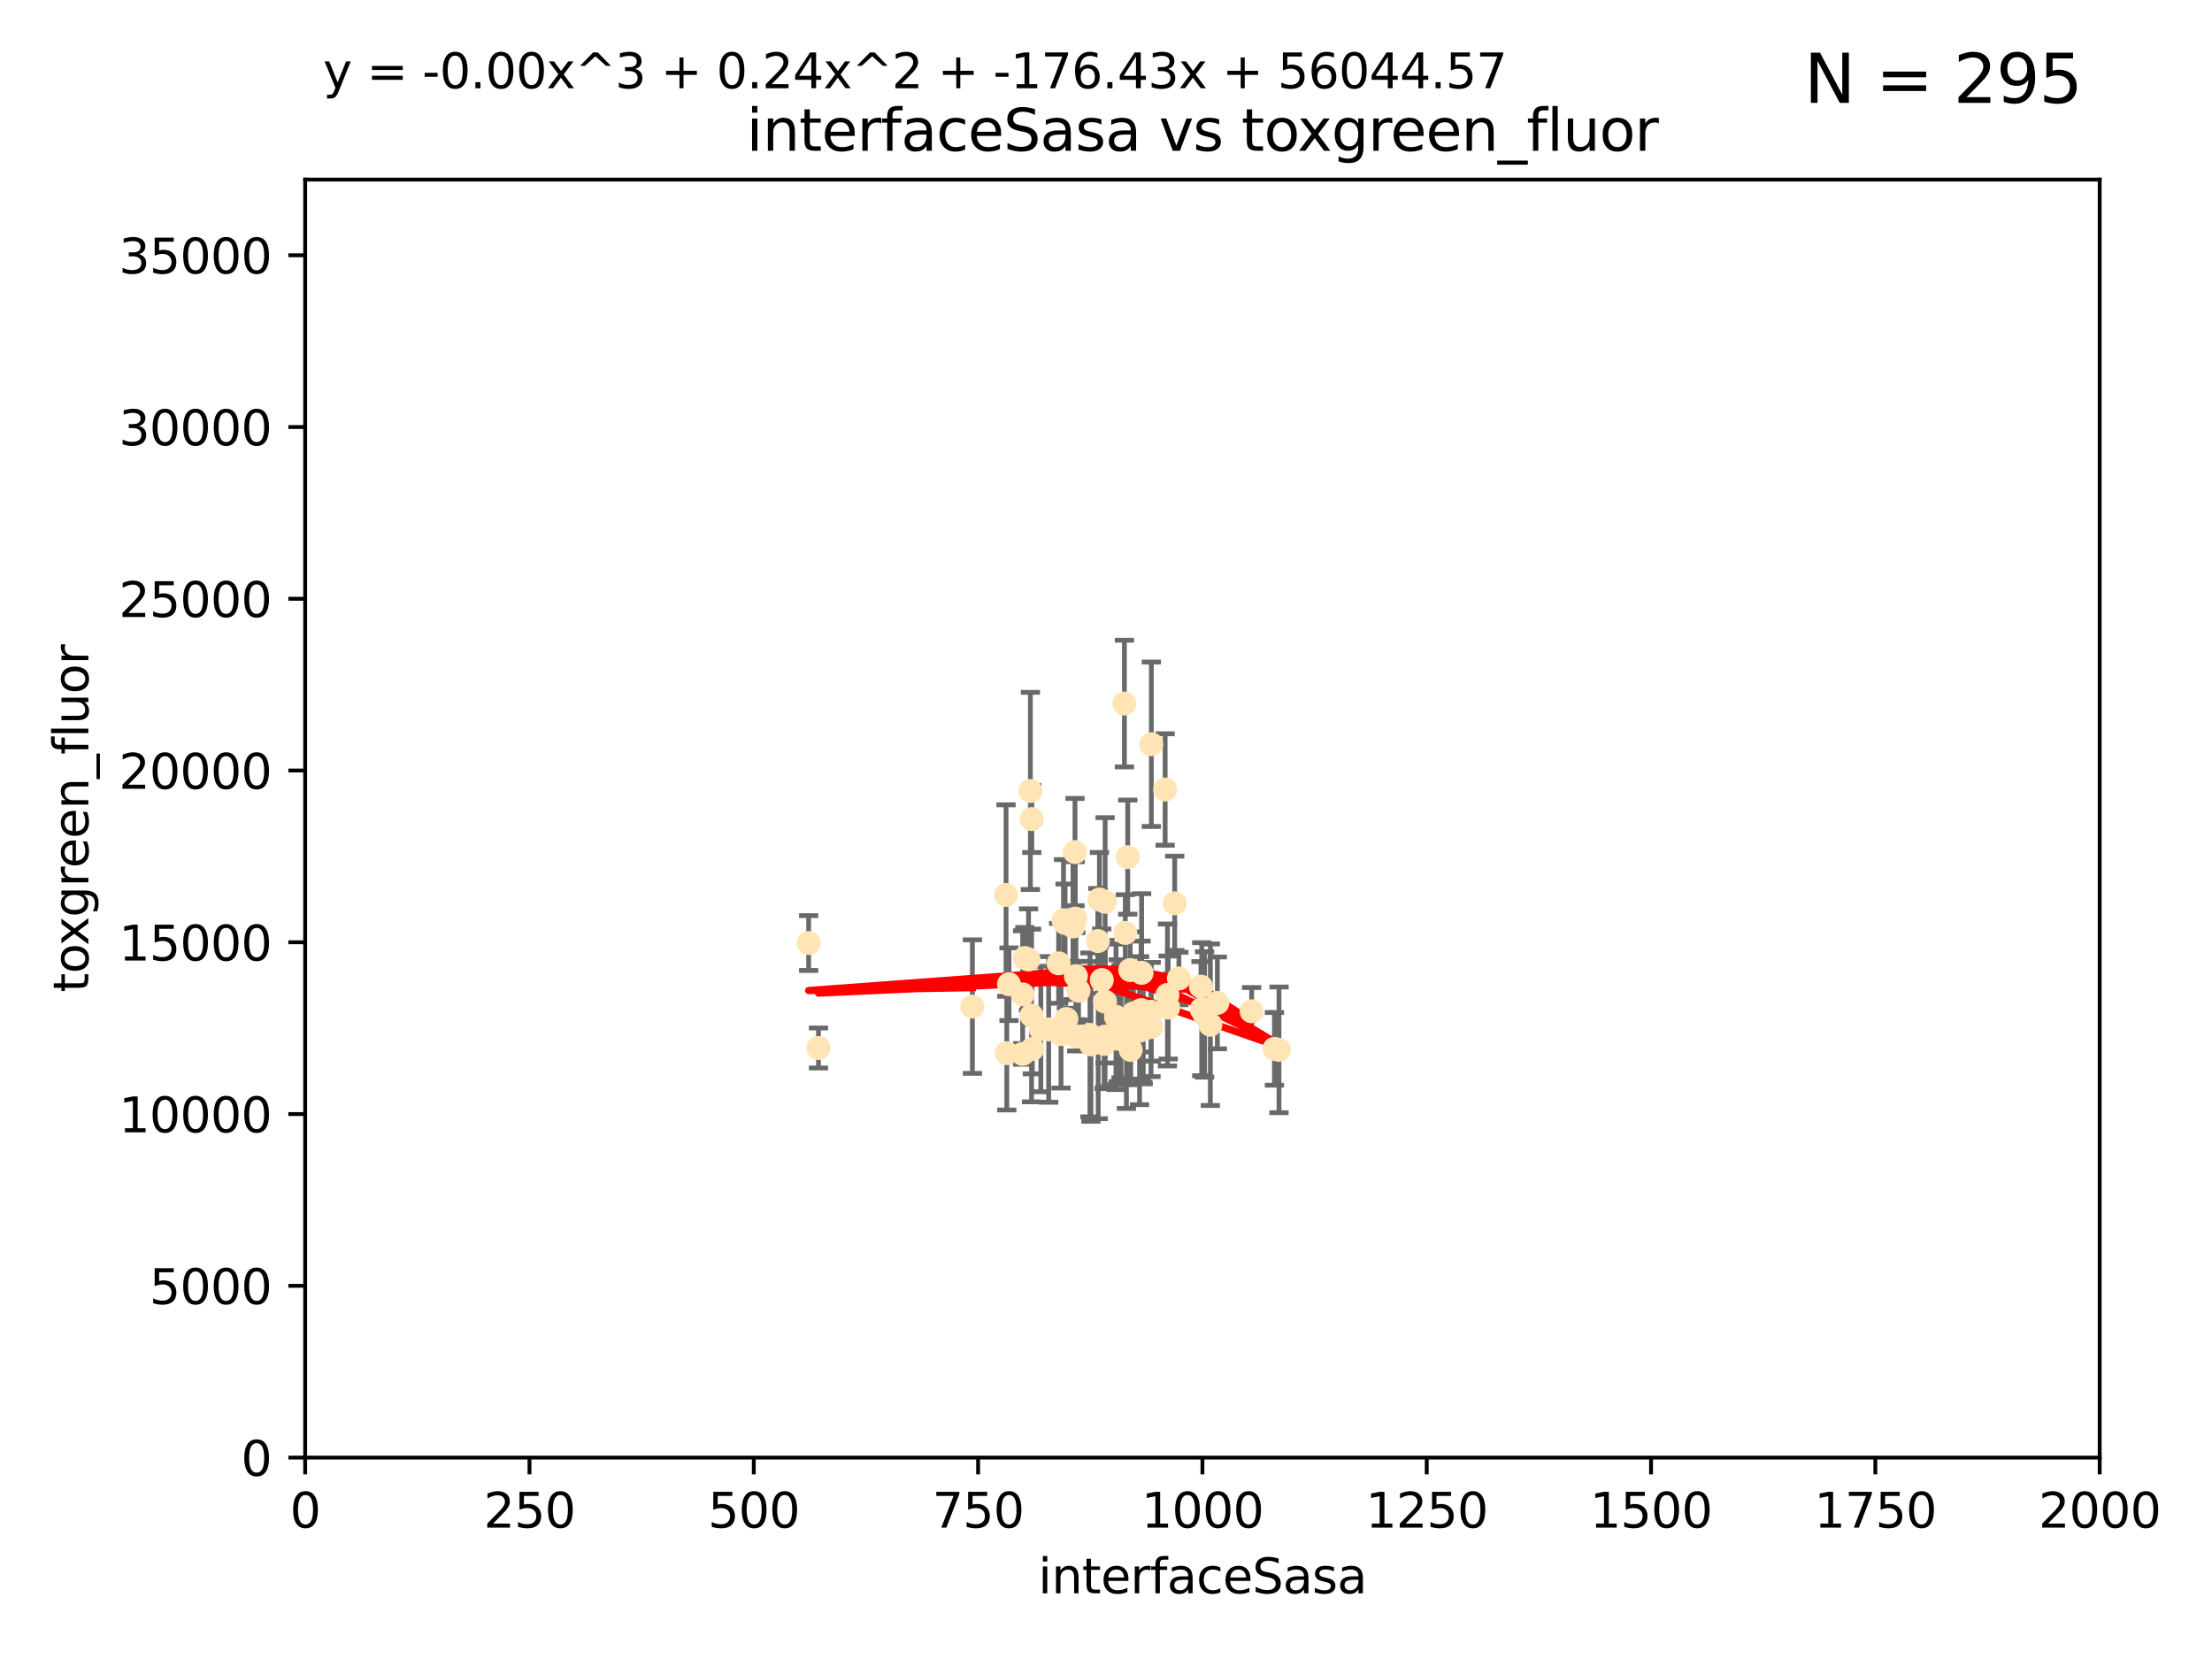 <?xml version="1.0" encoding="utf-8" standalone="no"?>
<!DOCTYPE svg PUBLIC "-//W3C//DTD SVG 1.1//EN"
  "http://www.w3.org/Graphics/SVG/1.1/DTD/svg11.dtd">
<svg xmlns:xlink="http://www.w3.org/1999/xlink" width="460.8pt" height="345.6pt" viewBox="0 0 460.8 345.6" xmlns="http://www.w3.org/2000/svg" version="1.1">
 <defs>
  <style type="text/css">*{stroke-linejoin: round; stroke-linecap: butt}</style>
 </defs>
 <g id="figure_1">
  <g id="patch_1">
   <path d="M 0 345.6 
L 460.8 345.6 
L 460.8 0 
L 0 0 
z
" style="fill: #ffffff"/>
  </g>
  <g id="axes_1">
   <g id="patch_2">
    <path d="M 63.571 303.64 
L 437.4 303.64 
L 437.4 37.411 
L 63.571 37.411 
z
" style="fill: #ffffff"/>
   </g>
   <g id="PathCollection_1">
    <defs>
     <path id="m52692ee459" d="M 0 1.118 
C 0.297 1.118 0.581 1 0.791 0.791 
C 1 0.581 1.118 0.297 1.118 0 
C 1.118 -0.297 1 -0.581 0.791 -0.791 
C 0.581 -1 0.297 -1.118 0 -1.118 
C -0.297 -1.118 -0.581 -1 -0.791 -0.791 
C -1 -0.581 -1.118 -0.297 -1.118 0 
C -1.118 0.297 -1 0.581 -0.791 0.791 
C -0.581 1 -0.297 1.118 0 1.118 
z
" style="stroke: #ffe4b5"/>
    </defs>
    <g clip-path="url(#p54f8ae4f3d)">
     <use xlink:href="#m52692ee459" x="242.719" y="164.469" style="fill: #ffe4b5; stroke: #ffe4b5"/>
     <use xlink:href="#m52692ee459" x="265.484" y="218.495" style="fill: #ffe4b5; stroke: #ffe4b5"/>
     <use xlink:href="#m52692ee459" x="234.418" y="194.345" style="fill: #ffe4b5; stroke: #ffe4b5"/>
     <use xlink:href="#m52692ee459" x="234.929" y="178.555" style="fill: #ffe4b5; stroke: #ffe4b5"/>
     <use xlink:href="#m52692ee459" x="230.202" y="215.941" style="fill: #ffe4b5; stroke: #ffe4b5"/>
     <use xlink:href="#m52692ee459" x="244.712" y="188.175" style="fill: #ffe4b5; stroke: #ffe4b5"/>
     <use xlink:href="#m52692ee459" x="266.441" y="218.702" style="fill: #ffe4b5; stroke: #ffe4b5"/>
     <use xlink:href="#m52692ee459" x="221.544" y="191.695" style="fill: #ffe4b5; stroke: #ffe4b5"/>
     <use xlink:href="#m52692ee459" x="250.342" y="210.238" style="fill: #ffe4b5; stroke: #ffe4b5"/>
     <use xlink:href="#m52692ee459" x="210.194" y="205.03" style="fill: #ffe4b5; stroke: #ffe4b5"/>
     <use xlink:href="#m52692ee459" x="227.06" y="215.588" style="fill: #ffe4b5; stroke: #ffe4b5"/>
     <use xlink:href="#m52692ee459" x="229.035" y="187.381" style="fill: #ffe4b5; stroke: #ffe4b5"/>
     <use xlink:href="#m52692ee459" x="214.94" y="170.618" style="fill: #ffe4b5; stroke: #ffe4b5"/>
     <use xlink:href="#m52692ee459" x="236.108" y="211.111" style="fill: #ffe4b5; stroke: #ffe4b5"/>
     <use xlink:href="#m52692ee459" x="250.185" y="205.548" style="fill: #ffe4b5; stroke: #ffe4b5"/>
     <use xlink:href="#m52692ee459" x="214.263" y="199.882" style="fill: #ffe4b5; stroke: #ffe4b5"/>
     <use xlink:href="#m52692ee459" x="214.893" y="211.549" style="fill: #ffe4b5; stroke: #ffe4b5"/>
     <use xlink:href="#m52692ee459" x="243.207" y="207.272" style="fill: #ffe4b5; stroke: #ffe4b5"/>
     <use xlink:href="#m52692ee459" x="223.529" y="193.001" style="fill: #ffe4b5; stroke: #ffe4b5"/>
     <use xlink:href="#m52692ee459" x="224.297" y="215.945" style="fill: #ffe4b5; stroke: #ffe4b5"/>
     <use xlink:href="#m52692ee459" x="228.699" y="196.034" style="fill: #ffe4b5; stroke: #ffe4b5"/>
     <use xlink:href="#m52692ee459" x="221.873" y="192.271" style="fill: #ffe4b5; stroke: #ffe4b5"/>
     <use xlink:href="#m52692ee459" x="239.843" y="155.042" style="fill: #ffe4b5; stroke: #ffe4b5"/>
     <use xlink:href="#m52692ee459" x="235.439" y="202.079" style="fill: #ffe4b5; stroke: #ffe4b5"/>
     <use xlink:href="#m52692ee459" x="233.529" y="212.81" style="fill: #ffe4b5; stroke: #ffe4b5"/>
     <use xlink:href="#m52692ee459" x="213.484" y="199.568" style="fill: #ffe4b5; stroke: #ffe4b5"/>
     <use xlink:href="#m52692ee459" x="222.138" y="212.281" style="fill: #ffe4b5; stroke: #ffe4b5"/>
     <use xlink:href="#m52692ee459" x="213.034" y="207.149" style="fill: #ffe4b5; stroke: #ffe4b5"/>
     <use xlink:href="#m52692ee459" x="230.194" y="208.663" style="fill: #ffe4b5; stroke: #ffe4b5"/>
     <use xlink:href="#m52692ee459" x="223.991" y="191.361" style="fill: #ffe4b5; stroke: #ffe4b5"/>
     <use xlink:href="#m52692ee459" x="230.005" y="217.472" style="fill: #ffe4b5; stroke: #ffe4b5"/>
     <use xlink:href="#m52692ee459" x="235.544" y="218.71" style="fill: #ffe4b5; stroke: #ffe4b5"/>
     <use xlink:href="#m52692ee459" x="245.587" y="203.836" style="fill: #ffe4b5; stroke: #ffe4b5"/>
     <use xlink:href="#m52692ee459" x="232.688" y="216.371" style="fill: #ffe4b5; stroke: #ffe4b5"/>
     <use xlink:href="#m52692ee459" x="239.777" y="213.954" style="fill: #ffe4b5; stroke: #ffe4b5"/>
     <use xlink:href="#m52692ee459" x="218.46" y="214.438" style="fill: #ffe4b5; stroke: #ffe4b5"/>
     <use xlink:href="#m52692ee459" x="216.82" y="214.367" style="fill: #ffe4b5; stroke: #ffe4b5"/>
     <use xlink:href="#m52692ee459" x="237.822" y="202.659" style="fill: #ffe4b5; stroke: #ffe4b5"/>
     <use xlink:href="#m52692ee459" x="234.237" y="146.565" style="fill: #ffe4b5; stroke: #ffe4b5"/>
     <use xlink:href="#m52692ee459" x="220.534" y="200.681" style="fill: #ffe4b5; stroke: #ffe4b5"/>
     <use xlink:href="#m52692ee459" x="230.215" y="187.862" style="fill: #ffe4b5; stroke: #ffe4b5"/>
     <use xlink:href="#m52692ee459" x="234.656" y="216.977" style="fill: #ffe4b5; stroke: #ffe4b5"/>
     <use xlink:href="#m52692ee459" x="214.649" y="164.766" style="fill: #ffe4b5; stroke: #ffe4b5"/>
     <use xlink:href="#m52692ee459" x="250.934" y="211.331" style="fill: #ffe4b5; stroke: #ffe4b5"/>
     <use xlink:href="#m52692ee459" x="260.738" y="210.674" style="fill: #ffe4b5; stroke: #ffe4b5"/>
     <use xlink:href="#m52692ee459" x="227.263" y="217.558" style="fill: #ffe4b5; stroke: #ffe4b5"/>
     <use xlink:href="#m52692ee459" x="209.736" y="219.394" style="fill: #ffe4b5; stroke: #ffe4b5"/>
     <use xlink:href="#m52692ee459" x="239.828" y="210.774" style="fill: #ffe4b5; stroke: #ffe4b5"/>
     <use xlink:href="#m52692ee459" x="209.576" y="186.434" style="fill: #ffe4b5; stroke: #ffe4b5"/>
     <use xlink:href="#m52692ee459" x="224.129" y="203.351" style="fill: #ffe4b5; stroke: #ffe4b5"/>
     <use xlink:href="#m52692ee459" x="238.14" y="214.285" style="fill: #ffe4b5; stroke: #ffe4b5"/>
     <use xlink:href="#m52692ee459" x="223.944" y="177.503" style="fill: #ffe4b5; stroke: #ffe4b5"/>
     <use xlink:href="#m52692ee459" x="232.962" y="212.634" style="fill: #ffe4b5; stroke: #ffe4b5"/>
     <use xlink:href="#m52692ee459" x="252.14" y="213.466" style="fill: #ffe4b5; stroke: #ffe4b5"/>
     <use xlink:href="#m52692ee459" x="253.598" y="208.92" style="fill: #ffe4b5; stroke: #ffe4b5"/>
     <use xlink:href="#m52692ee459" x="237.704" y="210.418" style="fill: #ffe4b5; stroke: #ffe4b5"/>
     <use xlink:href="#m52692ee459" x="243.357" y="209.889" style="fill: #ffe4b5; stroke: #ffe4b5"/>
     <use xlink:href="#m52692ee459" x="170.501" y="218.314" style="fill: #ffe4b5; stroke: #ffe4b5"/>
     <use xlink:href="#m52692ee459" x="238.091" y="214.469" style="fill: #ffe4b5; stroke: #ffe4b5"/>
     <use xlink:href="#m52692ee459" x="232.48" y="211.823" style="fill: #ffe4b5; stroke: #ffe4b5"/>
     <use xlink:href="#m52692ee459" x="229.519" y="204.155" style="fill: #ffe4b5; stroke: #ffe4b5"/>
     <use xlink:href="#m52692ee459" x="221.03" y="215.426" style="fill: #ffe4b5; stroke: #ffe4b5"/>
     <use xlink:href="#m52692ee459" x="215.058" y="218.526" style="fill: #ffe4b5; stroke: #ffe4b5"/>
     <use xlink:href="#m52692ee459" x="237.392" y="214.706" style="fill: #ffe4b5; stroke: #ffe4b5"/>
     <use xlink:href="#m52692ee459" x="213.026" y="219.552" style="fill: #ffe4b5; stroke: #ffe4b5"/>
     <use xlink:href="#m52692ee459" x="224.678" y="206.388" style="fill: #ffe4b5; stroke: #ffe4b5"/>
     <use xlink:href="#m52692ee459" x="228.772" y="216.687" style="fill: #ffe4b5; stroke: #ffe4b5"/>
     <use xlink:href="#m52692ee459" x="168.458" y="196.449" style="fill: #ffe4b5; stroke: #ffe4b5"/>
     <use xlink:href="#m52692ee459" x="202.566" y="209.689" style="fill: #ffe4b5; stroke: #ffe4b5"/>
    </g>
   </g>
   <g id="matplotlib.axis_1">
    <g id="xtick_1">
     <g id="line2d_1">
      <defs>
       <path id="m825e58b7be" d="M 0 0 
L 0 3.5 
" style="stroke: #000000; stroke-width: 0.8"/>
      </defs>
      <g>
       <use xlink:href="#m825e58b7be" x="63.571" y="303.64" style="stroke: #000000; stroke-width: 0.8"/>
      </g>
     </g>
     <g id="text_1">
      <!-- 0 -->
      <g transform="translate(60.39 318.238)scale(0.1 -0.1)">
       <defs>
        <path id="DejaVuSans-30" d="M 2034 4250 
Q 1547 4250 1301 3770 
Q 1056 3291 1056 2328 
Q 1056 1369 1301 889 
Q 1547 409 2034 409 
Q 2525 409 2770 889 
Q 3016 1369 3016 2328 
Q 3016 3291 2770 3770 
Q 2525 4250 2034 4250 
z
M 2034 4750 
Q 2819 4750 3233 4129 
Q 3647 3509 3647 2328 
Q 3647 1150 3233 529 
Q 2819 -91 2034 -91 
Q 1250 -91 836 529 
Q 422 1150 422 2328 
Q 422 3509 836 4129 
Q 1250 4750 2034 4750 
z
" transform="scale(0.016)"/>
       </defs>
       <use xlink:href="#DejaVuSans-30"/>
      </g>
     </g>
    </g>
    <g id="xtick_2">
     <g id="line2d_2">
      <g>
       <use xlink:href="#m825e58b7be" x="110.3" y="303.64" style="stroke: #000000; stroke-width: 0.8"/>
      </g>
     </g>
     <g id="text_2">
      <!-- 250 -->
      <g transform="translate(100.756 318.238)scale(0.1 -0.1)">
       <defs>
        <path id="DejaVuSans-32" d="M 1228 531 
L 3431 531 
L 3431 0 
L 469 0 
L 469 531 
Q 828 903 1448 1529 
Q 2069 2156 2228 2338 
Q 2531 2678 2651 2914 
Q 2772 3150 2772 3378 
Q 2772 3750 2511 3984 
Q 2250 4219 1831 4219 
Q 1534 4219 1204 4116 
Q 875 4013 500 3803 
L 500 4441 
Q 881 4594 1212 4672 
Q 1544 4750 1819 4750 
Q 2544 4750 2975 4387 
Q 3406 4025 3406 3419 
Q 3406 3131 3298 2873 
Q 3191 2616 2906 2266 
Q 2828 2175 2409 1742 
Q 1991 1309 1228 531 
z
" transform="scale(0.016)"/>
        <path id="DejaVuSans-35" d="M 691 4666 
L 3169 4666 
L 3169 4134 
L 1269 4134 
L 1269 2991 
Q 1406 3038 1543 3061 
Q 1681 3084 1819 3084 
Q 2600 3084 3056 2656 
Q 3513 2228 3513 1497 
Q 3513 744 3044 326 
Q 2575 -91 1722 -91 
Q 1428 -91 1123 -41 
Q 819 9 494 109 
L 494 744 
Q 775 591 1075 516 
Q 1375 441 1709 441 
Q 2250 441 2565 725 
Q 2881 1009 2881 1497 
Q 2881 1984 2565 2268 
Q 2250 2553 1709 2553 
Q 1456 2553 1204 2497 
Q 953 2441 691 2322 
L 691 4666 
z
" transform="scale(0.016)"/>
       </defs>
       <use xlink:href="#DejaVuSans-32"/>
       <use xlink:href="#DejaVuSans-35" x="63.623"/>
       <use xlink:href="#DejaVuSans-30" x="127.246"/>
      </g>
     </g>
    </g>
    <g id="xtick_3">
     <g id="line2d_3">
      <g>
       <use xlink:href="#m825e58b7be" x="157.028" y="303.64" style="stroke: #000000; stroke-width: 0.8"/>
      </g>
     </g>
     <g id="text_3">
      <!-- 500 -->
      <g transform="translate(147.485 318.238)scale(0.1 -0.1)">
       <use xlink:href="#DejaVuSans-35"/>
       <use xlink:href="#DejaVuSans-30" x="63.623"/>
       <use xlink:href="#DejaVuSans-30" x="127.246"/>
      </g>
     </g>
    </g>
    <g id="xtick_4">
     <g id="line2d_4">
      <g>
       <use xlink:href="#m825e58b7be" x="203.757" y="303.64" style="stroke: #000000; stroke-width: 0.8"/>
      </g>
     </g>
     <g id="text_4">
      <!-- 750 -->
      <g transform="translate(194.213 318.238)scale(0.1 -0.1)">
       <defs>
        <path id="DejaVuSans-37" d="M 525 4666 
L 3525 4666 
L 3525 4397 
L 1831 0 
L 1172 0 
L 2766 4134 
L 525 4134 
L 525 4666 
z
" transform="scale(0.016)"/>
       </defs>
       <use xlink:href="#DejaVuSans-37"/>
       <use xlink:href="#DejaVuSans-35" x="63.623"/>
       <use xlink:href="#DejaVuSans-30" x="127.246"/>
      </g>
     </g>
    </g>
    <g id="xtick_5">
     <g id="line2d_5">
      <g>
       <use xlink:href="#m825e58b7be" x="250.486" y="303.64" style="stroke: #000000; stroke-width: 0.8"/>
      </g>
     </g>
     <g id="text_5">
      <!-- 1000 -->
      <g transform="translate(237.761 318.238)scale(0.1 -0.1)">
       <defs>
        <path id="DejaVuSans-31" d="M 794 531 
L 1825 531 
L 1825 4091 
L 703 3866 
L 703 4441 
L 1819 4666 
L 2450 4666 
L 2450 531 
L 3481 531 
L 3481 0 
L 794 0 
L 794 531 
z
" transform="scale(0.016)"/>
       </defs>
       <use xlink:href="#DejaVuSans-31"/>
       <use xlink:href="#DejaVuSans-30" x="63.623"/>
       <use xlink:href="#DejaVuSans-30" x="127.246"/>
       <use xlink:href="#DejaVuSans-30" x="190.869"/>
      </g>
     </g>
    </g>
    <g id="xtick_6">
     <g id="line2d_6">
      <g>
       <use xlink:href="#m825e58b7be" x="297.214" y="303.64" style="stroke: #000000; stroke-width: 0.8"/>
      </g>
     </g>
     <g id="text_6">
      <!-- 1250 -->
      <g transform="translate(284.489 318.238)scale(0.1 -0.1)">
       <use xlink:href="#DejaVuSans-31"/>
       <use xlink:href="#DejaVuSans-32" x="63.623"/>
       <use xlink:href="#DejaVuSans-35" x="127.246"/>
       <use xlink:href="#DejaVuSans-30" x="190.869"/>
      </g>
     </g>
    </g>
    <g id="xtick_7">
     <g id="line2d_7">
      <g>
       <use xlink:href="#m825e58b7be" x="343.943" y="303.64" style="stroke: #000000; stroke-width: 0.8"/>
      </g>
     </g>
     <g id="text_7">
      <!-- 1500 -->
      <g transform="translate(331.218 318.238)scale(0.1 -0.1)">
       <use xlink:href="#DejaVuSans-31"/>
       <use xlink:href="#DejaVuSans-35" x="63.623"/>
       <use xlink:href="#DejaVuSans-30" x="127.246"/>
       <use xlink:href="#DejaVuSans-30" x="190.869"/>
      </g>
     </g>
    </g>
    <g id="xtick_8">
     <g id="line2d_8">
      <g>
       <use xlink:href="#m825e58b7be" x="390.671" y="303.64" style="stroke: #000000; stroke-width: 0.8"/>
      </g>
     </g>
     <g id="text_8">
      <!-- 1750 -->
      <g transform="translate(377.946 318.238)scale(0.1 -0.1)">
       <use xlink:href="#DejaVuSans-31"/>
       <use xlink:href="#DejaVuSans-37" x="63.623"/>
       <use xlink:href="#DejaVuSans-35" x="127.246"/>
       <use xlink:href="#DejaVuSans-30" x="190.869"/>
      </g>
     </g>
    </g>
    <g id="xtick_9">
     <g id="line2d_9">
      <g>
       <use xlink:href="#m825e58b7be" x="437.4" y="303.64" style="stroke: #000000; stroke-width: 0.8"/>
      </g>
     </g>
     <g id="text_9">
      <!-- 2000 -->
      <g transform="translate(424.675 318.238)scale(0.1 -0.1)">
       <use xlink:href="#DejaVuSans-32"/>
       <use xlink:href="#DejaVuSans-30" x="63.623"/>
       <use xlink:href="#DejaVuSans-30" x="127.246"/>
       <use xlink:href="#DejaVuSans-30" x="190.869"/>
      </g>
     </g>
    </g>
    <g id="text_10">
     <!-- interfaceSasa -->
     <g transform="translate(216.279 331.917)scale(0.1 -0.1)">
      <defs>
       <path id="DejaVuSans-69" d="M 603 3500 
L 1178 3500 
L 1178 0 
L 603 0 
L 603 3500 
z
M 603 4863 
L 1178 4863 
L 1178 4134 
L 603 4134 
L 603 4863 
z
" transform="scale(0.016)"/>
       <path id="DejaVuSans-6e" d="M 3513 2113 
L 3513 0 
L 2938 0 
L 2938 2094 
Q 2938 2591 2744 2837 
Q 2550 3084 2163 3084 
Q 1697 3084 1428 2787 
Q 1159 2491 1159 1978 
L 1159 0 
L 581 0 
L 581 3500 
L 1159 3500 
L 1159 2956 
Q 1366 3272 1645 3428 
Q 1925 3584 2291 3584 
Q 2894 3584 3203 3211 
Q 3513 2838 3513 2113 
z
" transform="scale(0.016)"/>
       <path id="DejaVuSans-74" d="M 1172 4494 
L 1172 3500 
L 2356 3500 
L 2356 3053 
L 1172 3053 
L 1172 1153 
Q 1172 725 1289 603 
Q 1406 481 1766 481 
L 2356 481 
L 2356 0 
L 1766 0 
Q 1100 0 847 248 
Q 594 497 594 1153 
L 594 3053 
L 172 3053 
L 172 3500 
L 594 3500 
L 594 4494 
L 1172 4494 
z
" transform="scale(0.016)"/>
       <path id="DejaVuSans-65" d="M 3597 1894 
L 3597 1613 
L 953 1613 
Q 991 1019 1311 708 
Q 1631 397 2203 397 
Q 2534 397 2845 478 
Q 3156 559 3463 722 
L 3463 178 
Q 3153 47 2828 -22 
Q 2503 -91 2169 -91 
Q 1331 -91 842 396 
Q 353 884 353 1716 
Q 353 2575 817 3079 
Q 1281 3584 2069 3584 
Q 2775 3584 3186 3129 
Q 3597 2675 3597 1894 
z
M 3022 2063 
Q 3016 2534 2758 2815 
Q 2500 3097 2075 3097 
Q 1594 3097 1305 2825 
Q 1016 2553 972 2059 
L 3022 2063 
z
" transform="scale(0.016)"/>
       <path id="DejaVuSans-72" d="M 2631 2963 
Q 2534 3019 2420 3045 
Q 2306 3072 2169 3072 
Q 1681 3072 1420 2755 
Q 1159 2438 1159 1844 
L 1159 0 
L 581 0 
L 581 3500 
L 1159 3500 
L 1159 2956 
Q 1341 3275 1631 3429 
Q 1922 3584 2338 3584 
Q 2397 3584 2469 3576 
Q 2541 3569 2628 3553 
L 2631 2963 
z
" transform="scale(0.016)"/>
       <path id="DejaVuSans-66" d="M 2375 4863 
L 2375 4384 
L 1825 4384 
Q 1516 4384 1395 4259 
Q 1275 4134 1275 3809 
L 1275 3500 
L 2222 3500 
L 2222 3053 
L 1275 3053 
L 1275 0 
L 697 0 
L 697 3053 
L 147 3053 
L 147 3500 
L 697 3500 
L 697 3744 
Q 697 4328 969 4595 
Q 1241 4863 1831 4863 
L 2375 4863 
z
" transform="scale(0.016)"/>
       <path id="DejaVuSans-61" d="M 2194 1759 
Q 1497 1759 1228 1600 
Q 959 1441 959 1056 
Q 959 750 1161 570 
Q 1363 391 1709 391 
Q 2188 391 2477 730 
Q 2766 1069 2766 1631 
L 2766 1759 
L 2194 1759 
z
M 3341 1997 
L 3341 0 
L 2766 0 
L 2766 531 
Q 2569 213 2275 61 
Q 1981 -91 1556 -91 
Q 1019 -91 701 211 
Q 384 513 384 1019 
Q 384 1609 779 1909 
Q 1175 2209 1959 2209 
L 2766 2209 
L 2766 2266 
Q 2766 2663 2505 2880 
Q 2244 3097 1772 3097 
Q 1472 3097 1187 3025 
Q 903 2953 641 2809 
L 641 3341 
Q 956 3463 1253 3523 
Q 1550 3584 1831 3584 
Q 2591 3584 2966 3190 
Q 3341 2797 3341 1997 
z
" transform="scale(0.016)"/>
       <path id="DejaVuSans-63" d="M 3122 3366 
L 3122 2828 
Q 2878 2963 2633 3030 
Q 2388 3097 2138 3097 
Q 1578 3097 1268 2742 
Q 959 2388 959 1747 
Q 959 1106 1268 751 
Q 1578 397 2138 397 
Q 2388 397 2633 464 
Q 2878 531 3122 666 
L 3122 134 
Q 2881 22 2623 -34 
Q 2366 -91 2075 -91 
Q 1284 -91 818 406 
Q 353 903 353 1747 
Q 353 2603 823 3093 
Q 1294 3584 2113 3584 
Q 2378 3584 2631 3529 
Q 2884 3475 3122 3366 
z
" transform="scale(0.016)"/>
       <path id="DejaVuSans-53" d="M 3425 4513 
L 3425 3897 
Q 3066 4069 2747 4153 
Q 2428 4238 2131 4238 
Q 1616 4238 1336 4038 
Q 1056 3838 1056 3469 
Q 1056 3159 1242 3001 
Q 1428 2844 1947 2747 
L 2328 2669 
Q 3034 2534 3370 2195 
Q 3706 1856 3706 1288 
Q 3706 609 3251 259 
Q 2797 -91 1919 -91 
Q 1588 -91 1214 -16 
Q 841 59 441 206 
L 441 856 
Q 825 641 1194 531 
Q 1563 422 1919 422 
Q 2459 422 2753 634 
Q 3047 847 3047 1241 
Q 3047 1584 2836 1778 
Q 2625 1972 2144 2069 
L 1759 2144 
Q 1053 2284 737 2584 
Q 422 2884 422 3419 
Q 422 4038 858 4394 
Q 1294 4750 2059 4750 
Q 2388 4750 2728 4690 
Q 3069 4631 3425 4513 
z
" transform="scale(0.016)"/>
       <path id="DejaVuSans-73" d="M 2834 3397 
L 2834 2853 
Q 2591 2978 2328 3040 
Q 2066 3103 1784 3103 
Q 1356 3103 1142 2972 
Q 928 2841 928 2578 
Q 928 2378 1081 2264 
Q 1234 2150 1697 2047 
L 1894 2003 
Q 2506 1872 2764 1633 
Q 3022 1394 3022 966 
Q 3022 478 2636 193 
Q 2250 -91 1575 -91 
Q 1294 -91 989 -36 
Q 684 19 347 128 
L 347 722 
Q 666 556 975 473 
Q 1284 391 1588 391 
Q 1994 391 2212 530 
Q 2431 669 2431 922 
Q 2431 1156 2273 1281 
Q 2116 1406 1581 1522 
L 1381 1569 
Q 847 1681 609 1914 
Q 372 2147 372 2553 
Q 372 3047 722 3315 
Q 1072 3584 1716 3584 
Q 2034 3584 2315 3537 
Q 2597 3491 2834 3397 
z
" transform="scale(0.016)"/>
      </defs>
      <use xlink:href="#DejaVuSans-69"/>
      <use xlink:href="#DejaVuSans-6e" x="27.783"/>
      <use xlink:href="#DejaVuSans-74" x="91.162"/>
      <use xlink:href="#DejaVuSans-65" x="130.371"/>
      <use xlink:href="#DejaVuSans-72" x="191.895"/>
      <use xlink:href="#DejaVuSans-66" x="233.008"/>
      <use xlink:href="#DejaVuSans-61" x="268.213"/>
      <use xlink:href="#DejaVuSans-63" x="329.492"/>
      <use xlink:href="#DejaVuSans-65" x="384.473"/>
      <use xlink:href="#DejaVuSans-53" x="445.996"/>
      <use xlink:href="#DejaVuSans-61" x="509.473"/>
      <use xlink:href="#DejaVuSans-73" x="570.752"/>
      <use xlink:href="#DejaVuSans-61" x="622.852"/>
     </g>
    </g>
   </g>
   <g id="matplotlib.axis_2">
    <g id="ytick_1">
     <g id="line2d_10">
      <defs>
       <path id="m654ea5bb7f" d="M 0 0 
L -3.5 0 
" style="stroke: #000000; stroke-width: 0.8"/>
      </defs>
      <g>
       <use xlink:href="#m654ea5bb7f" x="63.571" y="303.64" style="stroke: #000000; stroke-width: 0.8"/>
      </g>
     </g>
     <g id="text_11">
      <!-- 0 -->
      <g transform="translate(50.209 307.439)scale(0.1 -0.1)">
       <use xlink:href="#DejaVuSans-30"/>
      </g>
     </g>
    </g>
    <g id="ytick_2">
     <g id="line2d_11">
      <g>
       <use xlink:href="#m654ea5bb7f" x="63.571" y="267.859" style="stroke: #000000; stroke-width: 0.8"/>
      </g>
     </g>
     <g id="text_12">
      <!-- 5000 -->
      <g transform="translate(31.121 271.658)scale(0.1 -0.1)">
       <use xlink:href="#DejaVuSans-35"/>
       <use xlink:href="#DejaVuSans-30" x="63.623"/>
       <use xlink:href="#DejaVuSans-30" x="127.246"/>
       <use xlink:href="#DejaVuSans-30" x="190.869"/>
      </g>
     </g>
    </g>
    <g id="ytick_3">
     <g id="line2d_12">
      <g>
       <use xlink:href="#m654ea5bb7f" x="63.571" y="232.078" style="stroke: #000000; stroke-width: 0.8"/>
      </g>
     </g>
     <g id="text_13">
      <!-- 10000 -->
      <g transform="translate(24.759 235.878)scale(0.1 -0.1)">
       <use xlink:href="#DejaVuSans-31"/>
       <use xlink:href="#DejaVuSans-30" x="63.623"/>
       <use xlink:href="#DejaVuSans-30" x="127.246"/>
       <use xlink:href="#DejaVuSans-30" x="190.869"/>
       <use xlink:href="#DejaVuSans-30" x="254.492"/>
      </g>
     </g>
    </g>
    <g id="ytick_4">
     <g id="line2d_13">
      <g>
       <use xlink:href="#m654ea5bb7f" x="63.571" y="196.298" style="stroke: #000000; stroke-width: 0.8"/>
      </g>
     </g>
     <g id="text_14">
      <!-- 15000 -->
      <g transform="translate(24.759 200.097)scale(0.1 -0.1)">
       <use xlink:href="#DejaVuSans-31"/>
       <use xlink:href="#DejaVuSans-35" x="63.623"/>
       <use xlink:href="#DejaVuSans-30" x="127.246"/>
       <use xlink:href="#DejaVuSans-30" x="190.869"/>
       <use xlink:href="#DejaVuSans-30" x="254.492"/>
      </g>
     </g>
    </g>
    <g id="ytick_5">
     <g id="line2d_14">
      <g>
       <use xlink:href="#m654ea5bb7f" x="63.571" y="160.517" style="stroke: #000000; stroke-width: 0.8"/>
      </g>
     </g>
     <g id="text_15">
      <!-- 20000 -->
      <g transform="translate(24.759 164.316)scale(0.1 -0.1)">
       <use xlink:href="#DejaVuSans-32"/>
       <use xlink:href="#DejaVuSans-30" x="63.623"/>
       <use xlink:href="#DejaVuSans-30" x="127.246"/>
       <use xlink:href="#DejaVuSans-30" x="190.869"/>
       <use xlink:href="#DejaVuSans-30" x="254.492"/>
      </g>
     </g>
    </g>
    <g id="ytick_6">
     <g id="line2d_15">
      <g>
       <use xlink:href="#m654ea5bb7f" x="63.571" y="124.736" style="stroke: #000000; stroke-width: 0.8"/>
      </g>
     </g>
     <g id="text_16">
      <!-- 25000 -->
      <g transform="translate(24.759 128.535)scale(0.1 -0.1)">
       <use xlink:href="#DejaVuSans-32"/>
       <use xlink:href="#DejaVuSans-35" x="63.623"/>
       <use xlink:href="#DejaVuSans-30" x="127.246"/>
       <use xlink:href="#DejaVuSans-30" x="190.869"/>
       <use xlink:href="#DejaVuSans-30" x="254.492"/>
      </g>
     </g>
    </g>
    <g id="ytick_7">
     <g id="line2d_16">
      <g>
       <use xlink:href="#m654ea5bb7f" x="63.571" y="88.955" style="stroke: #000000; stroke-width: 0.8"/>
      </g>
     </g>
     <g id="text_17">
      <!-- 30000 -->
      <g transform="translate(24.759 92.754)scale(0.1 -0.1)">
       <defs>
        <path id="DejaVuSans-33" d="M 2597 2516 
Q 3050 2419 3304 2112 
Q 3559 1806 3559 1356 
Q 3559 666 3084 287 
Q 2609 -91 1734 -91 
Q 1441 -91 1130 -33 
Q 819 25 488 141 
L 488 750 
Q 750 597 1062 519 
Q 1375 441 1716 441 
Q 2309 441 2620 675 
Q 2931 909 2931 1356 
Q 2931 1769 2642 2001 
Q 2353 2234 1838 2234 
L 1294 2234 
L 1294 2753 
L 1863 2753 
Q 2328 2753 2575 2939 
Q 2822 3125 2822 3475 
Q 2822 3834 2567 4026 
Q 2313 4219 1838 4219 
Q 1578 4219 1281 4162 
Q 984 4106 628 3988 
L 628 4550 
Q 988 4650 1302 4700 
Q 1616 4750 1894 4750 
Q 2613 4750 3031 4423 
Q 3450 4097 3450 3541 
Q 3450 3153 3228 2886 
Q 3006 2619 2597 2516 
z
" transform="scale(0.016)"/>
       </defs>
       <use xlink:href="#DejaVuSans-33"/>
       <use xlink:href="#DejaVuSans-30" x="63.623"/>
       <use xlink:href="#DejaVuSans-30" x="127.246"/>
       <use xlink:href="#DejaVuSans-30" x="190.869"/>
       <use xlink:href="#DejaVuSans-30" x="254.492"/>
      </g>
     </g>
    </g>
    <g id="ytick_8">
     <g id="line2d_17">
      <g>
       <use xlink:href="#m654ea5bb7f" x="63.571" y="53.174" style="stroke: #000000; stroke-width: 0.8"/>
      </g>
     </g>
     <g id="text_18">
      <!-- 35000 -->
      <g transform="translate(24.759 56.974)scale(0.1 -0.1)">
       <use xlink:href="#DejaVuSans-33"/>
       <use xlink:href="#DejaVuSans-35" x="63.623"/>
       <use xlink:href="#DejaVuSans-30" x="127.246"/>
       <use xlink:href="#DejaVuSans-30" x="190.869"/>
       <use xlink:href="#DejaVuSans-30" x="254.492"/>
      </g>
     </g>
    </g>
    <g id="text_19">
     <!-- toxgreen_fluor -->
     <g transform="translate(18.401 206.72)rotate(-90)scale(0.1 -0.1)">
      <defs>
       <path id="DejaVuSans-6f" d="M 1959 3097 
Q 1497 3097 1228 2736 
Q 959 2375 959 1747 
Q 959 1119 1226 758 
Q 1494 397 1959 397 
Q 2419 397 2687 759 
Q 2956 1122 2956 1747 
Q 2956 2369 2687 2733 
Q 2419 3097 1959 3097 
z
M 1959 3584 
Q 2709 3584 3137 3096 
Q 3566 2609 3566 1747 
Q 3566 888 3137 398 
Q 2709 -91 1959 -91 
Q 1206 -91 779 398 
Q 353 888 353 1747 
Q 353 2609 779 3096 
Q 1206 3584 1959 3584 
z
" transform="scale(0.016)"/>
       <path id="DejaVuSans-78" d="M 3513 3500 
L 2247 1797 
L 3578 0 
L 2900 0 
L 1881 1375 
L 863 0 
L 184 0 
L 1544 1831 
L 300 3500 
L 978 3500 
L 1906 2253 
L 2834 3500 
L 3513 3500 
z
" transform="scale(0.016)"/>
       <path id="DejaVuSans-67" d="M 2906 1791 
Q 2906 2416 2648 2759 
Q 2391 3103 1925 3103 
Q 1463 3103 1205 2759 
Q 947 2416 947 1791 
Q 947 1169 1205 825 
Q 1463 481 1925 481 
Q 2391 481 2648 825 
Q 2906 1169 2906 1791 
z
M 3481 434 
Q 3481 -459 3084 -895 
Q 2688 -1331 1869 -1331 
Q 1566 -1331 1297 -1286 
Q 1028 -1241 775 -1147 
L 775 -588 
Q 1028 -725 1275 -790 
Q 1522 -856 1778 -856 
Q 2344 -856 2625 -561 
Q 2906 -266 2906 331 
L 2906 616 
Q 2728 306 2450 153 
Q 2172 0 1784 0 
Q 1141 0 747 490 
Q 353 981 353 1791 
Q 353 2603 747 3093 
Q 1141 3584 1784 3584 
Q 2172 3584 2450 3431 
Q 2728 3278 2906 2969 
L 2906 3500 
L 3481 3500 
L 3481 434 
z
" transform="scale(0.016)"/>
       <path id="DejaVuSans-5f" d="M 3263 -1063 
L 3263 -1509 
L -63 -1509 
L -63 -1063 
L 3263 -1063 
z
" transform="scale(0.016)"/>
       <path id="DejaVuSans-6c" d="M 603 4863 
L 1178 4863 
L 1178 0 
L 603 0 
L 603 4863 
z
" transform="scale(0.016)"/>
       <path id="DejaVuSans-75" d="M 544 1381 
L 544 3500 
L 1119 3500 
L 1119 1403 
Q 1119 906 1312 657 
Q 1506 409 1894 409 
Q 2359 409 2629 706 
Q 2900 1003 2900 1516 
L 2900 3500 
L 3475 3500 
L 3475 0 
L 2900 0 
L 2900 538 
Q 2691 219 2414 64 
Q 2138 -91 1772 -91 
Q 1169 -91 856 284 
Q 544 659 544 1381 
z
M 1991 3584 
L 1991 3584 
z
" transform="scale(0.016)"/>
      </defs>
      <use xlink:href="#DejaVuSans-74"/>
      <use xlink:href="#DejaVuSans-6f" x="39.209"/>
      <use xlink:href="#DejaVuSans-78" x="97.266"/>
      <use xlink:href="#DejaVuSans-67" x="156.445"/>
      <use xlink:href="#DejaVuSans-72" x="219.922"/>
      <use xlink:href="#DejaVuSans-65" x="258.785"/>
      <use xlink:href="#DejaVuSans-65" x="320.309"/>
      <use xlink:href="#DejaVuSans-6e" x="381.832"/>
      <use xlink:href="#DejaVuSans-5f" x="445.211"/>
      <use xlink:href="#DejaVuSans-66" x="495.211"/>
      <use xlink:href="#DejaVuSans-6c" x="530.416"/>
      <use xlink:href="#DejaVuSans-75" x="558.199"/>
      <use xlink:href="#DejaVuSans-6f" x="621.578"/>
      <use xlink:href="#DejaVuSans-72" x="682.76"/>
     </g>
    </g>
   </g>
   <g id="LineCollection_1">
    <path d="M 242.719 176.077 
L 242.719 152.861 
" clip-path="url(#p54f8ae4f3d)" style="fill: none; stroke: #696969"/>
    <path d="M 265.484 226.066 
L 265.484 210.923 
" clip-path="url(#p54f8ae4f3d)" style="fill: none; stroke: #696969"/>
    <path d="M 234.418 202.31 
L 234.418 186.38 
" clip-path="url(#p54f8ae4f3d)" style="fill: none; stroke: #696969"/>
    <path d="M 234.929 190.445 
L 234.929 166.665 
" clip-path="url(#p54f8ae4f3d)" style="fill: none; stroke: #696969"/>
    <path d="M 230.202 226.412 
L 230.202 205.471 
" clip-path="url(#p54f8ae4f3d)" style="fill: none; stroke: #696969"/>
    <path d="M 244.712 197.995 
L 244.712 178.355 
" clip-path="url(#p54f8ae4f3d)" style="fill: none; stroke: #696969"/>
    <path d="M 266.441 231.795 
L 266.441 205.61 
" clip-path="url(#p54f8ae4f3d)" style="fill: none; stroke: #696969"/>
    <path d="M 221.544 204.322 
L 221.544 179.068 
" clip-path="url(#p54f8ae4f3d)" style="fill: none; stroke: #696969"/>
    <path d="M 250.342 224.095 
L 250.342 196.38 
" clip-path="url(#p54f8ae4f3d)" style="fill: none; stroke: #696969"/>
    <path d="M 210.194 212.597 
L 210.194 197.463 
" clip-path="url(#p54f8ae4f3d)" style="fill: none; stroke: #696969"/>
    <path d="M 227.06 232.654 
L 227.06 198.522 
" clip-path="url(#p54f8ae4f3d)" style="fill: none; stroke: #696969"/>
    <path d="M 229.035 197.173 
L 229.035 177.588 
" clip-path="url(#p54f8ae4f3d)" style="fill: none; stroke: #696969"/>
    <path d="M 214.94 177.592 
L 214.94 163.645 
" clip-path="url(#p54f8ae4f3d)" style="fill: none; stroke: #696969"/>
    <path d="M 236.108 218.682 
L 236.108 203.541 
" clip-path="url(#p54f8ae4f3d)" style="fill: none; stroke: #696969"/>
    <path d="M 250.185 210.788 
L 250.185 200.309 
" clip-path="url(#p54f8ae4f3d)" style="fill: none; stroke: #696969"/>
    <path d="M 214.263 210.43 
L 214.263 189.334 
" clip-path="url(#p54f8ae4f3d)" style="fill: none; stroke: #696969"/>
    <path d="M 214.893 229.537 
L 214.893 193.562 
" clip-path="url(#p54f8ae4f3d)" style="fill: none; stroke: #696969"/>
    <path d="M 243.207 222.054 
L 243.207 192.49 
" clip-path="url(#p54f8ae4f3d)" style="fill: none; stroke: #696969"/>
    <path d="M 223.529 208.22 
L 223.529 177.781 
" clip-path="url(#p54f8ae4f3d)" style="fill: none; stroke: #696969"/>
    <path d="M 224.297 218.93 
L 224.297 212.959 
" clip-path="url(#p54f8ae4f3d)" style="fill: none; stroke: #696969"/>
    <path d="M 228.699 206.993 
L 228.699 185.076 
" clip-path="url(#p54f8ae4f3d)" style="fill: none; stroke: #696969"/>
    <path d="M 221.873 200.379 
L 221.873 184.164 
" clip-path="url(#p54f8ae4f3d)" style="fill: none; stroke: #696969"/>
    <path d="M 239.843 172.168 
L 239.843 137.917 
" clip-path="url(#p54f8ae4f3d)" style="fill: none; stroke: #696969"/>
    <path d="M 235.439 210.026 
L 235.439 194.131 
" clip-path="url(#p54f8ae4f3d)" style="fill: none; stroke: #696969"/>
    <path d="M 233.529 224.535 
L 233.529 201.085 
" clip-path="url(#p54f8ae4f3d)" style="fill: none; stroke: #696969"/>
    <path d="M 213.484 205.923 
L 213.484 193.213 
" clip-path="url(#p54f8ae4f3d)" style="fill: none; stroke: #696969"/>
    <path d="M 222.138 214.519 
L 222.138 210.043 
" clip-path="url(#p54f8ae4f3d)" style="fill: none; stroke: #696969"/>
    <path d="M 213.034 220.407 
L 213.034 193.891 
" clip-path="url(#p54f8ae4f3d)" style="fill: none; stroke: #696969"/>
    <path d="M 230.194 221.435 
L 230.194 195.892 
" clip-path="url(#p54f8ae4f3d)" style="fill: none; stroke: #696969"/>
    <path d="M 223.991 203.209 
L 223.991 179.513 
" clip-path="url(#p54f8ae4f3d)" style="fill: none; stroke: #696969"/>
    <path d="M 230.005 226.781 
L 230.005 208.164 
" clip-path="url(#p54f8ae4f3d)" style="fill: none; stroke: #696969"/>
    <path d="M 235.544 225.957 
L 235.544 211.463 
" clip-path="url(#p54f8ae4f3d)" style="fill: none; stroke: #696969"/>
    <path d="M 245.587 209.301 
L 245.587 198.372 
" clip-path="url(#p54f8ae4f3d)" style="fill: none; stroke: #696969"/>
    <path d="M 232.688 225.922 
L 232.688 206.819 
" clip-path="url(#p54f8ae4f3d)" style="fill: none; stroke: #696969"/>
    <path d="M 239.777 224.271 
L 239.777 203.636 
" clip-path="url(#p54f8ae4f3d)" style="fill: none; stroke: #696969"/>
    <path d="M 218.46 229.612 
L 218.46 199.264 
" clip-path="url(#p54f8ae4f3d)" style="fill: none; stroke: #696969"/>
    <path d="M 216.82 227.436 
L 216.82 201.297 
" clip-path="url(#p54f8ae4f3d)" style="fill: none; stroke: #696969"/>
    <path d="M 237.822 219.15 
L 237.822 186.169 
" clip-path="url(#p54f8ae4f3d)" style="fill: none; stroke: #696969"/>
    <path d="M 234.237 159.763 
L 234.237 133.366 
" clip-path="url(#p54f8ae4f3d)" style="fill: none; stroke: #696969"/>
    <path d="M 220.534 209.001 
L 220.534 192.362 
" clip-path="url(#p54f8ae4f3d)" style="fill: none; stroke: #696969"/>
    <path d="M 230.215 205.39 
L 230.215 170.334 
" clip-path="url(#p54f8ae4f3d)" style="fill: none; stroke: #696969"/>
    <path d="M 234.656 230.911 
L 234.656 203.043 
" clip-path="url(#p54f8ae4f3d)" style="fill: none; stroke: #696969"/>
    <path d="M 214.649 185.301 
L 214.649 144.231 
" clip-path="url(#p54f8ae4f3d)" style="fill: none; stroke: #696969"/>
    <path d="M 250.934 224.398 
L 250.934 198.263 
" clip-path="url(#p54f8ae4f3d)" style="fill: none; stroke: #696969"/>
    <path d="M 260.738 215.623 
L 260.738 205.726 
" clip-path="url(#p54f8ae4f3d)" style="fill: none; stroke: #696969"/>
    <path d="M 227.263 233.57 
L 227.263 201.546 
" clip-path="url(#p54f8ae4f3d)" style="fill: none; stroke: #696969"/>
    <path d="M 209.736 231.233 
L 209.736 207.554 
" clip-path="url(#p54f8ae4f3d)" style="fill: none; stroke: #696969"/>
    <path d="M 239.828 221.051 
L 239.828 200.496 
" clip-path="url(#p54f8ae4f3d)" style="fill: none; stroke: #696969"/>
    <path d="M 209.576 205.211 
L 209.576 167.657 
" clip-path="url(#p54f8ae4f3d)" style="fill: none; stroke: #696969"/>
    <path d="M 224.129 212.411 
L 224.129 194.292 
" clip-path="url(#p54f8ae4f3d)" style="fill: none; stroke: #696969"/>
    <path d="M 238.14 225.781 
L 238.14 202.789 
" clip-path="url(#p54f8ae4f3d)" style="fill: none; stroke: #696969"/>
    <path d="M 223.944 188.678 
L 223.944 166.329 
" clip-path="url(#p54f8ae4f3d)" style="fill: none; stroke: #696969"/>
    <path d="M 232.962 225.332 
L 232.962 199.936 
" clip-path="url(#p54f8ae4f3d)" style="fill: none; stroke: #696969"/>
    <path d="M 252.14 230.291 
L 252.14 196.641 
" clip-path="url(#p54f8ae4f3d)" style="fill: none; stroke: #696969"/>
    <path d="M 253.598 218.484 
L 253.598 199.356 
" clip-path="url(#p54f8ae4f3d)" style="fill: none; stroke: #696969"/>
    <path d="M 237.704 224.792 
L 237.704 196.045 
" clip-path="url(#p54f8ae4f3d)" style="fill: none; stroke: #696969"/>
    <path d="M 243.357 220.617 
L 243.357 199.161 
" clip-path="url(#p54f8ae4f3d)" style="fill: none; stroke: #696969"/>
    <path d="M 170.501 222.483 
L 170.501 214.146 
" clip-path="url(#p54f8ae4f3d)" style="fill: none; stroke: #696969"/>
    <path d="M 238.091 225.487 
L 238.091 203.451 
" clip-path="url(#p54f8ae4f3d)" style="fill: none; stroke: #696969"/>
    <path d="M 232.48 226.97 
L 232.48 196.675 
" clip-path="url(#p54f8ae4f3d)" style="fill: none; stroke: #696969"/>
    <path d="M 229.519 214.795 
L 229.519 193.515 
" clip-path="url(#p54f8ae4f3d)" style="fill: none; stroke: #696969"/>
    <path d="M 221.03 226.655 
L 221.03 204.197 
" clip-path="url(#p54f8ae4f3d)" style="fill: none; stroke: #696969"/>
    <path d="M 215.058 223.702 
L 215.058 213.35 
" clip-path="url(#p54f8ae4f3d)" style="fill: none; stroke: #696969"/>
    <path d="M 237.392 230.12 
L 237.392 199.291 
" clip-path="url(#p54f8ae4f3d)" style="fill: none; stroke: #696969"/>
    <path d="M 213.026 221.709 
L 213.026 217.396 
" clip-path="url(#p54f8ae4f3d)" style="fill: none; stroke: #696969"/>
    <path d="M 224.678 212.492 
L 224.678 200.284 
" clip-path="url(#p54f8ae4f3d)" style="fill: none; stroke: #696969"/>
    <path d="M 228.772 233.046 
L 228.772 200.328 
" clip-path="url(#p54f8ae4f3d)" style="fill: none; stroke: #696969"/>
    <path d="M 168.458 202.16 
L 168.458 190.737 
" clip-path="url(#p54f8ae4f3d)" style="fill: none; stroke: #696969"/>
    <path d="M 202.566 223.602 
L 202.566 195.776 
" clip-path="url(#p54f8ae4f3d)" style="fill: none; stroke: #696969"/>
   </g>
   <g id="line2d_18">
    <defs>
     <path id="m249b2b7809" d="M 2 0 
L -2 -0 
" style="stroke: #696969"/>
    </defs>
    <g clip-path="url(#p54f8ae4f3d)">
     <use xlink:href="#m249b2b7809" x="242.719" y="176.077" style="fill: #696969; stroke: #696969"/>
     <use xlink:href="#m249b2b7809" x="265.484" y="226.066" style="fill: #696969; stroke: #696969"/>
     <use xlink:href="#m249b2b7809" x="234.418" y="202.31" style="fill: #696969; stroke: #696969"/>
     <use xlink:href="#m249b2b7809" x="234.929" y="190.445" style="fill: #696969; stroke: #696969"/>
     <use xlink:href="#m249b2b7809" x="230.202" y="226.412" style="fill: #696969; stroke: #696969"/>
     <use xlink:href="#m249b2b7809" x="244.712" y="197.995" style="fill: #696969; stroke: #696969"/>
     <use xlink:href="#m249b2b7809" x="266.441" y="231.795" style="fill: #696969; stroke: #696969"/>
     <use xlink:href="#m249b2b7809" x="221.544" y="204.322" style="fill: #696969; stroke: #696969"/>
     <use xlink:href="#m249b2b7809" x="250.342" y="224.095" style="fill: #696969; stroke: #696969"/>
     <use xlink:href="#m249b2b7809" x="210.194" y="212.597" style="fill: #696969; stroke: #696969"/>
     <use xlink:href="#m249b2b7809" x="227.06" y="232.654" style="fill: #696969; stroke: #696969"/>
     <use xlink:href="#m249b2b7809" x="229.035" y="197.173" style="fill: #696969; stroke: #696969"/>
     <use xlink:href="#m249b2b7809" x="214.94" y="177.592" style="fill: #696969; stroke: #696969"/>
     <use xlink:href="#m249b2b7809" x="236.108" y="218.682" style="fill: #696969; stroke: #696969"/>
     <use xlink:href="#m249b2b7809" x="250.185" y="210.788" style="fill: #696969; stroke: #696969"/>
     <use xlink:href="#m249b2b7809" x="214.263" y="210.43" style="fill: #696969; stroke: #696969"/>
     <use xlink:href="#m249b2b7809" x="214.893" y="229.537" style="fill: #696969; stroke: #696969"/>
     <use xlink:href="#m249b2b7809" x="243.207" y="222.054" style="fill: #696969; stroke: #696969"/>
     <use xlink:href="#m249b2b7809" x="223.529" y="208.22" style="fill: #696969; stroke: #696969"/>
     <use xlink:href="#m249b2b7809" x="224.297" y="218.93" style="fill: #696969; stroke: #696969"/>
     <use xlink:href="#m249b2b7809" x="228.699" y="206.993" style="fill: #696969; stroke: #696969"/>
     <use xlink:href="#m249b2b7809" x="221.873" y="200.379" style="fill: #696969; stroke: #696969"/>
     <use xlink:href="#m249b2b7809" x="239.843" y="172.168" style="fill: #696969; stroke: #696969"/>
     <use xlink:href="#m249b2b7809" x="235.439" y="210.026" style="fill: #696969; stroke: #696969"/>
     <use xlink:href="#m249b2b7809" x="233.529" y="224.535" style="fill: #696969; stroke: #696969"/>
     <use xlink:href="#m249b2b7809" x="213.484" y="205.923" style="fill: #696969; stroke: #696969"/>
     <use xlink:href="#m249b2b7809" x="222.138" y="214.519" style="fill: #696969; stroke: #696969"/>
     <use xlink:href="#m249b2b7809" x="213.034" y="220.407" style="fill: #696969; stroke: #696969"/>
     <use xlink:href="#m249b2b7809" x="230.194" y="221.435" style="fill: #696969; stroke: #696969"/>
     <use xlink:href="#m249b2b7809" x="223.991" y="203.209" style="fill: #696969; stroke: #696969"/>
     <use xlink:href="#m249b2b7809" x="230.005" y="226.781" style="fill: #696969; stroke: #696969"/>
     <use xlink:href="#m249b2b7809" x="235.544" y="225.957" style="fill: #696969; stroke: #696969"/>
     <use xlink:href="#m249b2b7809" x="245.587" y="209.301" style="fill: #696969; stroke: #696969"/>
     <use xlink:href="#m249b2b7809" x="232.688" y="225.922" style="fill: #696969; stroke: #696969"/>
     <use xlink:href="#m249b2b7809" x="239.777" y="224.271" style="fill: #696969; stroke: #696969"/>
     <use xlink:href="#m249b2b7809" x="218.46" y="229.612" style="fill: #696969; stroke: #696969"/>
     <use xlink:href="#m249b2b7809" x="216.82" y="227.436" style="fill: #696969; stroke: #696969"/>
     <use xlink:href="#m249b2b7809" x="237.822" y="219.15" style="fill: #696969; stroke: #696969"/>
     <use xlink:href="#m249b2b7809" x="234.237" y="159.763" style="fill: #696969; stroke: #696969"/>
     <use xlink:href="#m249b2b7809" x="220.534" y="209.001" style="fill: #696969; stroke: #696969"/>
     <use xlink:href="#m249b2b7809" x="230.215" y="205.39" style="fill: #696969; stroke: #696969"/>
     <use xlink:href="#m249b2b7809" x="234.656" y="230.911" style="fill: #696969; stroke: #696969"/>
     <use xlink:href="#m249b2b7809" x="214.649" y="185.301" style="fill: #696969; stroke: #696969"/>
     <use xlink:href="#m249b2b7809" x="250.934" y="224.398" style="fill: #696969; stroke: #696969"/>
     <use xlink:href="#m249b2b7809" x="260.738" y="215.623" style="fill: #696969; stroke: #696969"/>
     <use xlink:href="#m249b2b7809" x="227.263" y="233.57" style="fill: #696969; stroke: #696969"/>
     <use xlink:href="#m249b2b7809" x="209.736" y="231.233" style="fill: #696969; stroke: #696969"/>
     <use xlink:href="#m249b2b7809" x="239.828" y="221.051" style="fill: #696969; stroke: #696969"/>
     <use xlink:href="#m249b2b7809" x="209.576" y="205.211" style="fill: #696969; stroke: #696969"/>
     <use xlink:href="#m249b2b7809" x="224.129" y="212.411" style="fill: #696969; stroke: #696969"/>
     <use xlink:href="#m249b2b7809" x="238.14" y="225.781" style="fill: #696969; stroke: #696969"/>
     <use xlink:href="#m249b2b7809" x="223.944" y="188.678" style="fill: #696969; stroke: #696969"/>
     <use xlink:href="#m249b2b7809" x="232.962" y="225.332" style="fill: #696969; stroke: #696969"/>
     <use xlink:href="#m249b2b7809" x="252.14" y="230.291" style="fill: #696969; stroke: #696969"/>
     <use xlink:href="#m249b2b7809" x="253.598" y="218.484" style="fill: #696969; stroke: #696969"/>
     <use xlink:href="#m249b2b7809" x="237.704" y="224.792" style="fill: #696969; stroke: #696969"/>
     <use xlink:href="#m249b2b7809" x="243.357" y="220.617" style="fill: #696969; stroke: #696969"/>
     <use xlink:href="#m249b2b7809" x="170.501" y="222.483" style="fill: #696969; stroke: #696969"/>
     <use xlink:href="#m249b2b7809" x="238.091" y="225.487" style="fill: #696969; stroke: #696969"/>
     <use xlink:href="#m249b2b7809" x="232.48" y="226.97" style="fill: #696969; stroke: #696969"/>
     <use xlink:href="#m249b2b7809" x="229.519" y="214.795" style="fill: #696969; stroke: #696969"/>
     <use xlink:href="#m249b2b7809" x="221.03" y="226.655" style="fill: #696969; stroke: #696969"/>
     <use xlink:href="#m249b2b7809" x="215.058" y="223.702" style="fill: #696969; stroke: #696969"/>
     <use xlink:href="#m249b2b7809" x="237.392" y="230.12" style="fill: #696969; stroke: #696969"/>
     <use xlink:href="#m249b2b7809" x="213.026" y="221.709" style="fill: #696969; stroke: #696969"/>
     <use xlink:href="#m249b2b7809" x="224.678" y="212.492" style="fill: #696969; stroke: #696969"/>
     <use xlink:href="#m249b2b7809" x="228.772" y="233.046" style="fill: #696969; stroke: #696969"/>
     <use xlink:href="#m249b2b7809" x="168.458" y="202.16" style="fill: #696969; stroke: #696969"/>
     <use xlink:href="#m249b2b7809" x="202.566" y="223.602" style="fill: #696969; stroke: #696969"/>
    </g>
   </g>
   <g id="line2d_19">
    <g clip-path="url(#p54f8ae4f3d)">
     <use xlink:href="#m249b2b7809" x="242.719" y="152.861" style="fill: #696969; stroke: #696969"/>
     <use xlink:href="#m249b2b7809" x="265.484" y="210.923" style="fill: #696969; stroke: #696969"/>
     <use xlink:href="#m249b2b7809" x="234.418" y="186.38" style="fill: #696969; stroke: #696969"/>
     <use xlink:href="#m249b2b7809" x="234.929" y="166.665" style="fill: #696969; stroke: #696969"/>
     <use xlink:href="#m249b2b7809" x="230.202" y="205.471" style="fill: #696969; stroke: #696969"/>
     <use xlink:href="#m249b2b7809" x="244.712" y="178.355" style="fill: #696969; stroke: #696969"/>
     <use xlink:href="#m249b2b7809" x="266.441" y="205.61" style="fill: #696969; stroke: #696969"/>
     <use xlink:href="#m249b2b7809" x="221.544" y="179.068" style="fill: #696969; stroke: #696969"/>
     <use xlink:href="#m249b2b7809" x="250.342" y="196.38" style="fill: #696969; stroke: #696969"/>
     <use xlink:href="#m249b2b7809" x="210.194" y="197.463" style="fill: #696969; stroke: #696969"/>
     <use xlink:href="#m249b2b7809" x="227.06" y="198.522" style="fill: #696969; stroke: #696969"/>
     <use xlink:href="#m249b2b7809" x="229.035" y="177.588" style="fill: #696969; stroke: #696969"/>
     <use xlink:href="#m249b2b7809" x="214.94" y="163.645" style="fill: #696969; stroke: #696969"/>
     <use xlink:href="#m249b2b7809" x="236.108" y="203.541" style="fill: #696969; stroke: #696969"/>
     <use xlink:href="#m249b2b7809" x="250.185" y="200.309" style="fill: #696969; stroke: #696969"/>
     <use xlink:href="#m249b2b7809" x="214.263" y="189.334" style="fill: #696969; stroke: #696969"/>
     <use xlink:href="#m249b2b7809" x="214.893" y="193.562" style="fill: #696969; stroke: #696969"/>
     <use xlink:href="#m249b2b7809" x="243.207" y="192.49" style="fill: #696969; stroke: #696969"/>
     <use xlink:href="#m249b2b7809" x="223.529" y="177.781" style="fill: #696969; stroke: #696969"/>
     <use xlink:href="#m249b2b7809" x="224.297" y="212.959" style="fill: #696969; stroke: #696969"/>
     <use xlink:href="#m249b2b7809" x="228.699" y="185.076" style="fill: #696969; stroke: #696969"/>
     <use xlink:href="#m249b2b7809" x="221.873" y="184.164" style="fill: #696969; stroke: #696969"/>
     <use xlink:href="#m249b2b7809" x="239.843" y="137.917" style="fill: #696969; stroke: #696969"/>
     <use xlink:href="#m249b2b7809" x="235.439" y="194.131" style="fill: #696969; stroke: #696969"/>
     <use xlink:href="#m249b2b7809" x="233.529" y="201.085" style="fill: #696969; stroke: #696969"/>
     <use xlink:href="#m249b2b7809" x="213.484" y="193.213" style="fill: #696969; stroke: #696969"/>
     <use xlink:href="#m249b2b7809" x="222.138" y="210.043" style="fill: #696969; stroke: #696969"/>
     <use xlink:href="#m249b2b7809" x="213.034" y="193.891" style="fill: #696969; stroke: #696969"/>
     <use xlink:href="#m249b2b7809" x="230.194" y="195.892" style="fill: #696969; stroke: #696969"/>
     <use xlink:href="#m249b2b7809" x="223.991" y="179.513" style="fill: #696969; stroke: #696969"/>
     <use xlink:href="#m249b2b7809" x="230.005" y="208.164" style="fill: #696969; stroke: #696969"/>
     <use xlink:href="#m249b2b7809" x="235.544" y="211.463" style="fill: #696969; stroke: #696969"/>
     <use xlink:href="#m249b2b7809" x="245.587" y="198.372" style="fill: #696969; stroke: #696969"/>
     <use xlink:href="#m249b2b7809" x="232.688" y="206.819" style="fill: #696969; stroke: #696969"/>
     <use xlink:href="#m249b2b7809" x="239.777" y="203.636" style="fill: #696969; stroke: #696969"/>
     <use xlink:href="#m249b2b7809" x="218.46" y="199.264" style="fill: #696969; stroke: #696969"/>
     <use xlink:href="#m249b2b7809" x="216.82" y="201.297" style="fill: #696969; stroke: #696969"/>
     <use xlink:href="#m249b2b7809" x="237.822" y="186.169" style="fill: #696969; stroke: #696969"/>
     <use xlink:href="#m249b2b7809" x="234.237" y="133.366" style="fill: #696969; stroke: #696969"/>
     <use xlink:href="#m249b2b7809" x="220.534" y="192.362" style="fill: #696969; stroke: #696969"/>
     <use xlink:href="#m249b2b7809" x="230.215" y="170.334" style="fill: #696969; stroke: #696969"/>
     <use xlink:href="#m249b2b7809" x="234.656" y="203.043" style="fill: #696969; stroke: #696969"/>
     <use xlink:href="#m249b2b7809" x="214.649" y="144.231" style="fill: #696969; stroke: #696969"/>
     <use xlink:href="#m249b2b7809" x="250.934" y="198.263" style="fill: #696969; stroke: #696969"/>
     <use xlink:href="#m249b2b7809" x="260.738" y="205.726" style="fill: #696969; stroke: #696969"/>
     <use xlink:href="#m249b2b7809" x="227.263" y="201.546" style="fill: #696969; stroke: #696969"/>
     <use xlink:href="#m249b2b7809" x="209.736" y="207.554" style="fill: #696969; stroke: #696969"/>
     <use xlink:href="#m249b2b7809" x="239.828" y="200.496" style="fill: #696969; stroke: #696969"/>
     <use xlink:href="#m249b2b7809" x="209.576" y="167.657" style="fill: #696969; stroke: #696969"/>
     <use xlink:href="#m249b2b7809" x="224.129" y="194.292" style="fill: #696969; stroke: #696969"/>
     <use xlink:href="#m249b2b7809" x="238.14" y="202.789" style="fill: #696969; stroke: #696969"/>
     <use xlink:href="#m249b2b7809" x="223.944" y="166.329" style="fill: #696969; stroke: #696969"/>
     <use xlink:href="#m249b2b7809" x="232.962" y="199.936" style="fill: #696969; stroke: #696969"/>
     <use xlink:href="#m249b2b7809" x="252.14" y="196.641" style="fill: #696969; stroke: #696969"/>
     <use xlink:href="#m249b2b7809" x="253.598" y="199.356" style="fill: #696969; stroke: #696969"/>
     <use xlink:href="#m249b2b7809" x="237.704" y="196.045" style="fill: #696969; stroke: #696969"/>
     <use xlink:href="#m249b2b7809" x="243.357" y="199.161" style="fill: #696969; stroke: #696969"/>
     <use xlink:href="#m249b2b7809" x="170.501" y="214.146" style="fill: #696969; stroke: #696969"/>
     <use xlink:href="#m249b2b7809" x="238.091" y="203.451" style="fill: #696969; stroke: #696969"/>
     <use xlink:href="#m249b2b7809" x="232.48" y="196.675" style="fill: #696969; stroke: #696969"/>
     <use xlink:href="#m249b2b7809" x="229.519" y="193.515" style="fill: #696969; stroke: #696969"/>
     <use xlink:href="#m249b2b7809" x="221.03" y="204.197" style="fill: #696969; stroke: #696969"/>
     <use xlink:href="#m249b2b7809" x="215.058" y="213.35" style="fill: #696969; stroke: #696969"/>
     <use xlink:href="#m249b2b7809" x="237.392" y="199.291" style="fill: #696969; stroke: #696969"/>
     <use xlink:href="#m249b2b7809" x="213.026" y="217.396" style="fill: #696969; stroke: #696969"/>
     <use xlink:href="#m249b2b7809" x="224.678" y="200.284" style="fill: #696969; stroke: #696969"/>
     <use xlink:href="#m249b2b7809" x="228.772" y="200.328" style="fill: #696969; stroke: #696969"/>
     <use xlink:href="#m249b2b7809" x="168.458" y="190.737" style="fill: #696969; stroke: #696969"/>
     <use xlink:href="#m249b2b7809" x="202.566" y="195.776" style="fill: #696969; stroke: #696969"/>
    </g>
   </g>
   <g id="line2d_20">
    <path d="M 242.719 203.369 
L 265.484 217.034 
L 234.418 202.025 
L 234.929 202.065 
L 230.202 201.874 
L 244.712 203.932 
L 266.441 218.012 
L 221.544 202.422 
L 250.342 206.107 
L 210.194 204.259 
L 227.06 201.955 
L 229.035 201.887 
L 214.94 203.391 
L 236.108 202.178 
L 250.185 206.034 
L 214.263 203.508 
L 214.893 203.399 
L 243.207 203.498 
L 223.529 202.212 
L 224.297 202.142 
L 228.699 201.894 
L 221.873 202.385 
L 239.843 202.728 
L 235.439 202.11 
L 233.529 201.966 
L 213.484 203.647 
L 222.138 202.355 
L 213.034 203.728 
L 230.194 201.874 
L 223.991 202.169 
L 230.005 201.875 
L 235.544 202.12 
L 245.587 204.213 
L 232.688 201.924 
L 239.777 202.716 
L 218.46 202.83 
L 216.82 203.08 
L 237.822 202.393 
L 234.237 202.011 
L 220.534 202.546 
L 230.215 201.874 
L 234.656 202.043 
L 214.649 203.441 
L 250.934 206.389 
L 260.738 212.722 
L 227.263 201.945 
L 209.736 204.347 
L 239.828 202.726 
L 209.576 204.378 
L 224.129 202.157 
L 238.14 202.44 
L 223.944 202.173 
L 232.962 201.937 
L 252.14 206.997 
L 253.598 207.792 
L 237.704 202.376 
L 243.357 203.538 
L 170.501 206.886 
L 238.091 202.433 
L 232.48 201.916 
L 229.519 201.879 
L 221.03 202.484 
L 215.058 203.371 
L 237.392 202.333 
L 213.026 203.729 
L 224.678 202.11 
L 228.772 201.892 
L 168.458 206.346 
L 202.566 205.751 
" clip-path="url(#p54f8ae4f3d)" style="fill: none; stroke: #ff0000; stroke-width: 1.5; stroke-linecap: square"/>
   </g>
   <g id="line2d_21">
    <defs>
     <path id="mf08f0bba1c" d="M 0 2 
C 0.53 2 1.039 1.789 1.414 1.414 
C 1.789 1.039 2 0.53 2 0 
C 2 -0.53 1.789 -1.039 1.414 -1.414 
C 1.039 -1.789 0.53 -2 0 -2 
C -0.53 -2 -1.039 -1.789 -1.414 -1.414 
C -1.789 -1.039 -2 -0.53 -2 0 
C -2 0.53 -1.789 1.039 -1.414 1.414 
C -1.039 1.789 -0.53 2 0 2 
z
" style="stroke: #ffe4b5"/>
    </defs>
    <g clip-path="url(#p54f8ae4f3d)">
     <use xlink:href="#mf08f0bba1c" x="242.719" y="164.469" style="fill: #ffe4b5; stroke: #ffe4b5"/>
     <use xlink:href="#mf08f0bba1c" x="265.484" y="218.495" style="fill: #ffe4b5; stroke: #ffe4b5"/>
     <use xlink:href="#mf08f0bba1c" x="234.418" y="194.345" style="fill: #ffe4b5; stroke: #ffe4b5"/>
     <use xlink:href="#mf08f0bba1c" x="234.929" y="178.555" style="fill: #ffe4b5; stroke: #ffe4b5"/>
     <use xlink:href="#mf08f0bba1c" x="230.202" y="215.941" style="fill: #ffe4b5; stroke: #ffe4b5"/>
     <use xlink:href="#mf08f0bba1c" x="244.712" y="188.175" style="fill: #ffe4b5; stroke: #ffe4b5"/>
     <use xlink:href="#mf08f0bba1c" x="266.441" y="218.702" style="fill: #ffe4b5; stroke: #ffe4b5"/>
     <use xlink:href="#mf08f0bba1c" x="221.544" y="191.695" style="fill: #ffe4b5; stroke: #ffe4b5"/>
     <use xlink:href="#mf08f0bba1c" x="250.342" y="210.238" style="fill: #ffe4b5; stroke: #ffe4b5"/>
     <use xlink:href="#mf08f0bba1c" x="210.194" y="205.03" style="fill: #ffe4b5; stroke: #ffe4b5"/>
     <use xlink:href="#mf08f0bba1c" x="227.06" y="215.588" style="fill: #ffe4b5; stroke: #ffe4b5"/>
     <use xlink:href="#mf08f0bba1c" x="229.035" y="187.381" style="fill: #ffe4b5; stroke: #ffe4b5"/>
     <use xlink:href="#mf08f0bba1c" x="214.94" y="170.618" style="fill: #ffe4b5; stroke: #ffe4b5"/>
     <use xlink:href="#mf08f0bba1c" x="236.108" y="211.111" style="fill: #ffe4b5; stroke: #ffe4b5"/>
     <use xlink:href="#mf08f0bba1c" x="250.185" y="205.548" style="fill: #ffe4b5; stroke: #ffe4b5"/>
     <use xlink:href="#mf08f0bba1c" x="214.263" y="199.882" style="fill: #ffe4b5; stroke: #ffe4b5"/>
     <use xlink:href="#mf08f0bba1c" x="214.893" y="211.549" style="fill: #ffe4b5; stroke: #ffe4b5"/>
     <use xlink:href="#mf08f0bba1c" x="243.207" y="207.272" style="fill: #ffe4b5; stroke: #ffe4b5"/>
     <use xlink:href="#mf08f0bba1c" x="223.529" y="193.001" style="fill: #ffe4b5; stroke: #ffe4b5"/>
     <use xlink:href="#mf08f0bba1c" x="224.297" y="215.945" style="fill: #ffe4b5; stroke: #ffe4b5"/>
     <use xlink:href="#mf08f0bba1c" x="228.699" y="196.034" style="fill: #ffe4b5; stroke: #ffe4b5"/>
     <use xlink:href="#mf08f0bba1c" x="221.873" y="192.271" style="fill: #ffe4b5; stroke: #ffe4b5"/>
     <use xlink:href="#mf08f0bba1c" x="239.843" y="155.042" style="fill: #ffe4b5; stroke: #ffe4b5"/>
     <use xlink:href="#mf08f0bba1c" x="235.439" y="202.079" style="fill: #ffe4b5; stroke: #ffe4b5"/>
     <use xlink:href="#mf08f0bba1c" x="233.529" y="212.81" style="fill: #ffe4b5; stroke: #ffe4b5"/>
     <use xlink:href="#mf08f0bba1c" x="213.484" y="199.568" style="fill: #ffe4b5; stroke: #ffe4b5"/>
     <use xlink:href="#mf08f0bba1c" x="222.138" y="212.281" style="fill: #ffe4b5; stroke: #ffe4b5"/>
     <use xlink:href="#mf08f0bba1c" x="213.034" y="207.149" style="fill: #ffe4b5; stroke: #ffe4b5"/>
     <use xlink:href="#mf08f0bba1c" x="230.194" y="208.663" style="fill: #ffe4b5; stroke: #ffe4b5"/>
     <use xlink:href="#mf08f0bba1c" x="223.991" y="191.361" style="fill: #ffe4b5; stroke: #ffe4b5"/>
     <use xlink:href="#mf08f0bba1c" x="230.005" y="217.472" style="fill: #ffe4b5; stroke: #ffe4b5"/>
     <use xlink:href="#mf08f0bba1c" x="235.544" y="218.71" style="fill: #ffe4b5; stroke: #ffe4b5"/>
     <use xlink:href="#mf08f0bba1c" x="245.587" y="203.836" style="fill: #ffe4b5; stroke: #ffe4b5"/>
     <use xlink:href="#mf08f0bba1c" x="232.688" y="216.371" style="fill: #ffe4b5; stroke: #ffe4b5"/>
     <use xlink:href="#mf08f0bba1c" x="239.777" y="213.954" style="fill: #ffe4b5; stroke: #ffe4b5"/>
     <use xlink:href="#mf08f0bba1c" x="218.46" y="214.438" style="fill: #ffe4b5; stroke: #ffe4b5"/>
     <use xlink:href="#mf08f0bba1c" x="216.82" y="214.367" style="fill: #ffe4b5; stroke: #ffe4b5"/>
     <use xlink:href="#mf08f0bba1c" x="237.822" y="202.659" style="fill: #ffe4b5; stroke: #ffe4b5"/>
     <use xlink:href="#mf08f0bba1c" x="234.237" y="146.565" style="fill: #ffe4b5; stroke: #ffe4b5"/>
     <use xlink:href="#mf08f0bba1c" x="220.534" y="200.681" style="fill: #ffe4b5; stroke: #ffe4b5"/>
     <use xlink:href="#mf08f0bba1c" x="230.215" y="187.862" style="fill: #ffe4b5; stroke: #ffe4b5"/>
     <use xlink:href="#mf08f0bba1c" x="234.656" y="216.977" style="fill: #ffe4b5; stroke: #ffe4b5"/>
     <use xlink:href="#mf08f0bba1c" x="214.649" y="164.766" style="fill: #ffe4b5; stroke: #ffe4b5"/>
     <use xlink:href="#mf08f0bba1c" x="250.934" y="211.331" style="fill: #ffe4b5; stroke: #ffe4b5"/>
     <use xlink:href="#mf08f0bba1c" x="260.738" y="210.674" style="fill: #ffe4b5; stroke: #ffe4b5"/>
     <use xlink:href="#mf08f0bba1c" x="227.263" y="217.558" style="fill: #ffe4b5; stroke: #ffe4b5"/>
     <use xlink:href="#mf08f0bba1c" x="209.736" y="219.394" style="fill: #ffe4b5; stroke: #ffe4b5"/>
     <use xlink:href="#mf08f0bba1c" x="239.828" y="210.774" style="fill: #ffe4b5; stroke: #ffe4b5"/>
     <use xlink:href="#mf08f0bba1c" x="209.576" y="186.434" style="fill: #ffe4b5; stroke: #ffe4b5"/>
     <use xlink:href="#mf08f0bba1c" x="224.129" y="203.351" style="fill: #ffe4b5; stroke: #ffe4b5"/>
     <use xlink:href="#mf08f0bba1c" x="238.14" y="214.285" style="fill: #ffe4b5; stroke: #ffe4b5"/>
     <use xlink:href="#mf08f0bba1c" x="223.944" y="177.503" style="fill: #ffe4b5; stroke: #ffe4b5"/>
     <use xlink:href="#mf08f0bba1c" x="232.962" y="212.634" style="fill: #ffe4b5; stroke: #ffe4b5"/>
     <use xlink:href="#mf08f0bba1c" x="252.14" y="213.466" style="fill: #ffe4b5; stroke: #ffe4b5"/>
     <use xlink:href="#mf08f0bba1c" x="253.598" y="208.92" style="fill: #ffe4b5; stroke: #ffe4b5"/>
     <use xlink:href="#mf08f0bba1c" x="237.704" y="210.418" style="fill: #ffe4b5; stroke: #ffe4b5"/>
     <use xlink:href="#mf08f0bba1c" x="243.357" y="209.889" style="fill: #ffe4b5; stroke: #ffe4b5"/>
     <use xlink:href="#mf08f0bba1c" x="170.501" y="218.314" style="fill: #ffe4b5; stroke: #ffe4b5"/>
     <use xlink:href="#mf08f0bba1c" x="238.091" y="214.469" style="fill: #ffe4b5; stroke: #ffe4b5"/>
     <use xlink:href="#mf08f0bba1c" x="232.48" y="211.823" style="fill: #ffe4b5; stroke: #ffe4b5"/>
     <use xlink:href="#mf08f0bba1c" x="229.519" y="204.155" style="fill: #ffe4b5; stroke: #ffe4b5"/>
     <use xlink:href="#mf08f0bba1c" x="221.03" y="215.426" style="fill: #ffe4b5; stroke: #ffe4b5"/>
     <use xlink:href="#mf08f0bba1c" x="215.058" y="218.526" style="fill: #ffe4b5; stroke: #ffe4b5"/>
     <use xlink:href="#mf08f0bba1c" x="237.392" y="214.706" style="fill: #ffe4b5; stroke: #ffe4b5"/>
     <use xlink:href="#mf08f0bba1c" x="213.026" y="219.552" style="fill: #ffe4b5; stroke: #ffe4b5"/>
     <use xlink:href="#mf08f0bba1c" x="224.678" y="206.388" style="fill: #ffe4b5; stroke: #ffe4b5"/>
     <use xlink:href="#mf08f0bba1c" x="228.772" y="216.687" style="fill: #ffe4b5; stroke: #ffe4b5"/>
     <use xlink:href="#mf08f0bba1c" x="168.458" y="196.449" style="fill: #ffe4b5; stroke: #ffe4b5"/>
     <use xlink:href="#mf08f0bba1c" x="202.566" y="209.689" style="fill: #ffe4b5; stroke: #ffe4b5"/>
    </g>
   </g>
   <g id="patch_3">
    <path d="M 63.571 303.64 
L 63.571 37.411 
" style="fill: none; stroke: #000000; stroke-width: 0.8; stroke-linejoin: miter; stroke-linecap: square"/>
   </g>
   <g id="patch_4">
    <path d="M 437.4 303.64 
L 437.4 37.411 
" style="fill: none; stroke: #000000; stroke-width: 0.8; stroke-linejoin: miter; stroke-linecap: square"/>
   </g>
   <g id="patch_5">
    <path d="M 63.571 303.64 
L 437.4 303.64 
" style="fill: none; stroke: #000000; stroke-width: 0.8; stroke-linejoin: miter; stroke-linecap: square"/>
   </g>
   <g id="patch_6">
    <path d="M 63.571 37.411 
L 437.4 37.411 
" style="fill: none; stroke: #000000; stroke-width: 0.8; stroke-linejoin: miter; stroke-linecap: square"/>
   </g>
   <g id="text_20">
    <!-- N = 295 -->
    <g transform="translate(375.835 21.426)scale(0.14 -0.14)">
     <defs>
      <path id="DejaVuSans-4e" d="M 628 4666 
L 1478 4666 
L 3547 763 
L 3547 4666 
L 4159 4666 
L 4159 0 
L 3309 0 
L 1241 3903 
L 1241 0 
L 628 0 
L 628 4666 
z
" transform="scale(0.016)"/>
      <path id="DejaVuSans-20" transform="scale(0.016)"/>
      <path id="DejaVuSans-3d" d="M 678 2906 
L 4684 2906 
L 4684 2381 
L 678 2381 
L 678 2906 
z
M 678 1631 
L 4684 1631 
L 4684 1100 
L 678 1100 
L 678 1631 
z
" transform="scale(0.016)"/>
      <path id="DejaVuSans-39" d="M 703 97 
L 703 672 
Q 941 559 1184 500 
Q 1428 441 1663 441 
Q 2288 441 2617 861 
Q 2947 1281 2994 2138 
Q 2813 1869 2534 1725 
Q 2256 1581 1919 1581 
Q 1219 1581 811 2004 
Q 403 2428 403 3163 
Q 403 3881 828 4315 
Q 1253 4750 1959 4750 
Q 2769 4750 3195 4129 
Q 3622 3509 3622 2328 
Q 3622 1225 3098 567 
Q 2575 -91 1691 -91 
Q 1453 -91 1209 -44 
Q 966 3 703 97 
z
M 1959 2075 
Q 2384 2075 2632 2365 
Q 2881 2656 2881 3163 
Q 2881 3666 2632 3958 
Q 2384 4250 1959 4250 
Q 1534 4250 1286 3958 
Q 1038 3666 1038 3163 
Q 1038 2656 1286 2365 
Q 1534 2075 1959 2075 
z
" transform="scale(0.016)"/>
     </defs>
     <use xlink:href="#DejaVuSans-4e"/>
     <use xlink:href="#DejaVuSans-20" x="74.805"/>
     <use xlink:href="#DejaVuSans-3d" x="106.592"/>
     <use xlink:href="#DejaVuSans-20" x="190.381"/>
     <use xlink:href="#DejaVuSans-32" x="222.168"/>
     <use xlink:href="#DejaVuSans-39" x="285.791"/>
     <use xlink:href="#DejaVuSans-35" x="349.414"/>
    </g>
   </g>
   <g id="text_21">
    <!-- y = -0.00x^3 + 0.24x^2 + -176.43x + 56044.57 -->
    <g transform="translate(67.31 18.387)scale(0.1 -0.1)">
     <defs>
      <path id="DejaVuSans-79" d="M 2059 -325 
Q 1816 -950 1584 -1140 
Q 1353 -1331 966 -1331 
L 506 -1331 
L 506 -850 
L 844 -850 
Q 1081 -850 1212 -737 
Q 1344 -625 1503 -206 
L 1606 56 
L 191 3500 
L 800 3500 
L 1894 763 
L 2988 3500 
L 3597 3500 
L 2059 -325 
z
" transform="scale(0.016)"/>
      <path id="DejaVuSans-2d" d="M 313 2009 
L 1997 2009 
L 1997 1497 
L 313 1497 
L 313 2009 
z
" transform="scale(0.016)"/>
      <path id="DejaVuSans-2e" d="M 684 794 
L 1344 794 
L 1344 0 
L 684 0 
L 684 794 
z
" transform="scale(0.016)"/>
      <path id="DejaVuSans-5e" d="M 2988 4666 
L 4684 2925 
L 4056 2925 
L 2681 4159 
L 1306 2925 
L 678 2925 
L 2375 4666 
L 2988 4666 
z
" transform="scale(0.016)"/>
      <path id="DejaVuSans-2b" d="M 2944 4013 
L 2944 2272 
L 4684 2272 
L 4684 1741 
L 2944 1741 
L 2944 0 
L 2419 0 
L 2419 1741 
L 678 1741 
L 678 2272 
L 2419 2272 
L 2419 4013 
L 2944 4013 
z
" transform="scale(0.016)"/>
      <path id="DejaVuSans-34" d="M 2419 4116 
L 825 1625 
L 2419 1625 
L 2419 4116 
z
M 2253 4666 
L 3047 4666 
L 3047 1625 
L 3713 1625 
L 3713 1100 
L 3047 1100 
L 3047 0 
L 2419 0 
L 2419 1100 
L 313 1100 
L 313 1709 
L 2253 4666 
z
" transform="scale(0.016)"/>
      <path id="DejaVuSans-36" d="M 2113 2584 
Q 1688 2584 1439 2293 
Q 1191 2003 1191 1497 
Q 1191 994 1439 701 
Q 1688 409 2113 409 
Q 2538 409 2786 701 
Q 3034 994 3034 1497 
Q 3034 2003 2786 2293 
Q 2538 2584 2113 2584 
z
M 3366 4563 
L 3366 3988 
Q 3128 4100 2886 4159 
Q 2644 4219 2406 4219 
Q 1781 4219 1451 3797 
Q 1122 3375 1075 2522 
Q 1259 2794 1537 2939 
Q 1816 3084 2150 3084 
Q 2853 3084 3261 2657 
Q 3669 2231 3669 1497 
Q 3669 778 3244 343 
Q 2819 -91 2113 -91 
Q 1303 -91 875 529 
Q 447 1150 447 2328 
Q 447 3434 972 4092 
Q 1497 4750 2381 4750 
Q 2619 4750 2861 4703 
Q 3103 4656 3366 4563 
z
" transform="scale(0.016)"/>
     </defs>
     <use xlink:href="#DejaVuSans-79"/>
     <use xlink:href="#DejaVuSans-20" x="59.18"/>
     <use xlink:href="#DejaVuSans-3d" x="90.967"/>
     <use xlink:href="#DejaVuSans-20" x="174.756"/>
     <use xlink:href="#DejaVuSans-2d" x="206.543"/>
     <use xlink:href="#DejaVuSans-30" x="242.627"/>
     <use xlink:href="#DejaVuSans-2e" x="306.25"/>
     <use xlink:href="#DejaVuSans-30" x="338.037"/>
     <use xlink:href="#DejaVuSans-30" x="401.66"/>
     <use xlink:href="#DejaVuSans-78" x="465.283"/>
     <use xlink:href="#DejaVuSans-5e" x="524.463"/>
     <use xlink:href="#DejaVuSans-33" x="608.252"/>
     <use xlink:href="#DejaVuSans-20" x="671.875"/>
     <use xlink:href="#DejaVuSans-2b" x="703.662"/>
     <use xlink:href="#DejaVuSans-20" x="787.451"/>
     <use xlink:href="#DejaVuSans-30" x="819.238"/>
     <use xlink:href="#DejaVuSans-2e" x="882.861"/>
     <use xlink:href="#DejaVuSans-32" x="914.648"/>
     <use xlink:href="#DejaVuSans-34" x="978.271"/>
     <use xlink:href="#DejaVuSans-78" x="1041.895"/>
     <use xlink:href="#DejaVuSans-5e" x="1101.074"/>
     <use xlink:href="#DejaVuSans-32" x="1184.863"/>
     <use xlink:href="#DejaVuSans-20" x="1248.486"/>
     <use xlink:href="#DejaVuSans-2b" x="1280.273"/>
     <use xlink:href="#DejaVuSans-20" x="1364.062"/>
     <use xlink:href="#DejaVuSans-2d" x="1395.85"/>
     <use xlink:href="#DejaVuSans-31" x="1431.934"/>
     <use xlink:href="#DejaVuSans-37" x="1495.557"/>
     <use xlink:href="#DejaVuSans-36" x="1559.18"/>
     <use xlink:href="#DejaVuSans-2e" x="1622.803"/>
     <use xlink:href="#DejaVuSans-34" x="1654.59"/>
     <use xlink:href="#DejaVuSans-33" x="1718.213"/>
     <use xlink:href="#DejaVuSans-78" x="1781.836"/>
     <use xlink:href="#DejaVuSans-20" x="1841.016"/>
     <use xlink:href="#DejaVuSans-2b" x="1872.803"/>
     <use xlink:href="#DejaVuSans-20" x="1956.592"/>
     <use xlink:href="#DejaVuSans-35" x="1988.379"/>
     <use xlink:href="#DejaVuSans-36" x="2052.002"/>
     <use xlink:href="#DejaVuSans-30" x="2115.625"/>
     <use xlink:href="#DejaVuSans-34" x="2179.248"/>
     <use xlink:href="#DejaVuSans-34" x="2242.871"/>
     <use xlink:href="#DejaVuSans-2e" x="2306.494"/>
     <use xlink:href="#DejaVuSans-35" x="2338.281"/>
     <use xlink:href="#DejaVuSans-37" x="2401.904"/>
    </g>
   </g>
   <g id="text_22">
    <!-- interfaceSasa vs toxgreen_fluor -->
    <g transform="translate(155.513 31.411)scale(0.12 -0.12)">
     <defs>
      <path id="DejaVuSans-76" d="M 191 3500 
L 800 3500 
L 1894 563 
L 2988 3500 
L 3597 3500 
L 2284 0 
L 1503 0 
L 191 3500 
z
" transform="scale(0.016)"/>
     </defs>
     <use xlink:href="#DejaVuSans-69"/>
     <use xlink:href="#DejaVuSans-6e" x="27.783"/>
     <use xlink:href="#DejaVuSans-74" x="91.162"/>
     <use xlink:href="#DejaVuSans-65" x="130.371"/>
     <use xlink:href="#DejaVuSans-72" x="191.895"/>
     <use xlink:href="#DejaVuSans-66" x="233.008"/>
     <use xlink:href="#DejaVuSans-61" x="268.213"/>
     <use xlink:href="#DejaVuSans-63" x="329.492"/>
     <use xlink:href="#DejaVuSans-65" x="384.473"/>
     <use xlink:href="#DejaVuSans-53" x="445.996"/>
     <use xlink:href="#DejaVuSans-61" x="509.473"/>
     <use xlink:href="#DejaVuSans-73" x="570.752"/>
     <use xlink:href="#DejaVuSans-61" x="622.852"/>
     <use xlink:href="#DejaVuSans-20" x="684.131"/>
     <use xlink:href="#DejaVuSans-76" x="715.918"/>
     <use xlink:href="#DejaVuSans-73" x="775.098"/>
     <use xlink:href="#DejaVuSans-20" x="827.197"/>
     <use xlink:href="#DejaVuSans-74" x="858.984"/>
     <use xlink:href="#DejaVuSans-6f" x="898.193"/>
     <use xlink:href="#DejaVuSans-78" x="956.25"/>
     <use xlink:href="#DejaVuSans-67" x="1015.43"/>
     <use xlink:href="#DejaVuSans-72" x="1078.906"/>
     <use xlink:href="#DejaVuSans-65" x="1117.77"/>
     <use xlink:href="#DejaVuSans-65" x="1179.293"/>
     <use xlink:href="#DejaVuSans-6e" x="1240.816"/>
     <use xlink:href="#DejaVuSans-5f" x="1304.195"/>
     <use xlink:href="#DejaVuSans-66" x="1354.195"/>
     <use xlink:href="#DejaVuSans-6c" x="1389.4"/>
     <use xlink:href="#DejaVuSans-75" x="1417.184"/>
     <use xlink:href="#DejaVuSans-6f" x="1480.562"/>
     <use xlink:href="#DejaVuSans-72" x="1541.744"/>
    </g>
   </g>
  </g>
 </g>
 <defs>
  <clipPath id="p54f8ae4f3d">
   <rect x="63.571" y="37.411" width="373.829" height="266.229"/>
  </clipPath>
 </defs>
</svg>
